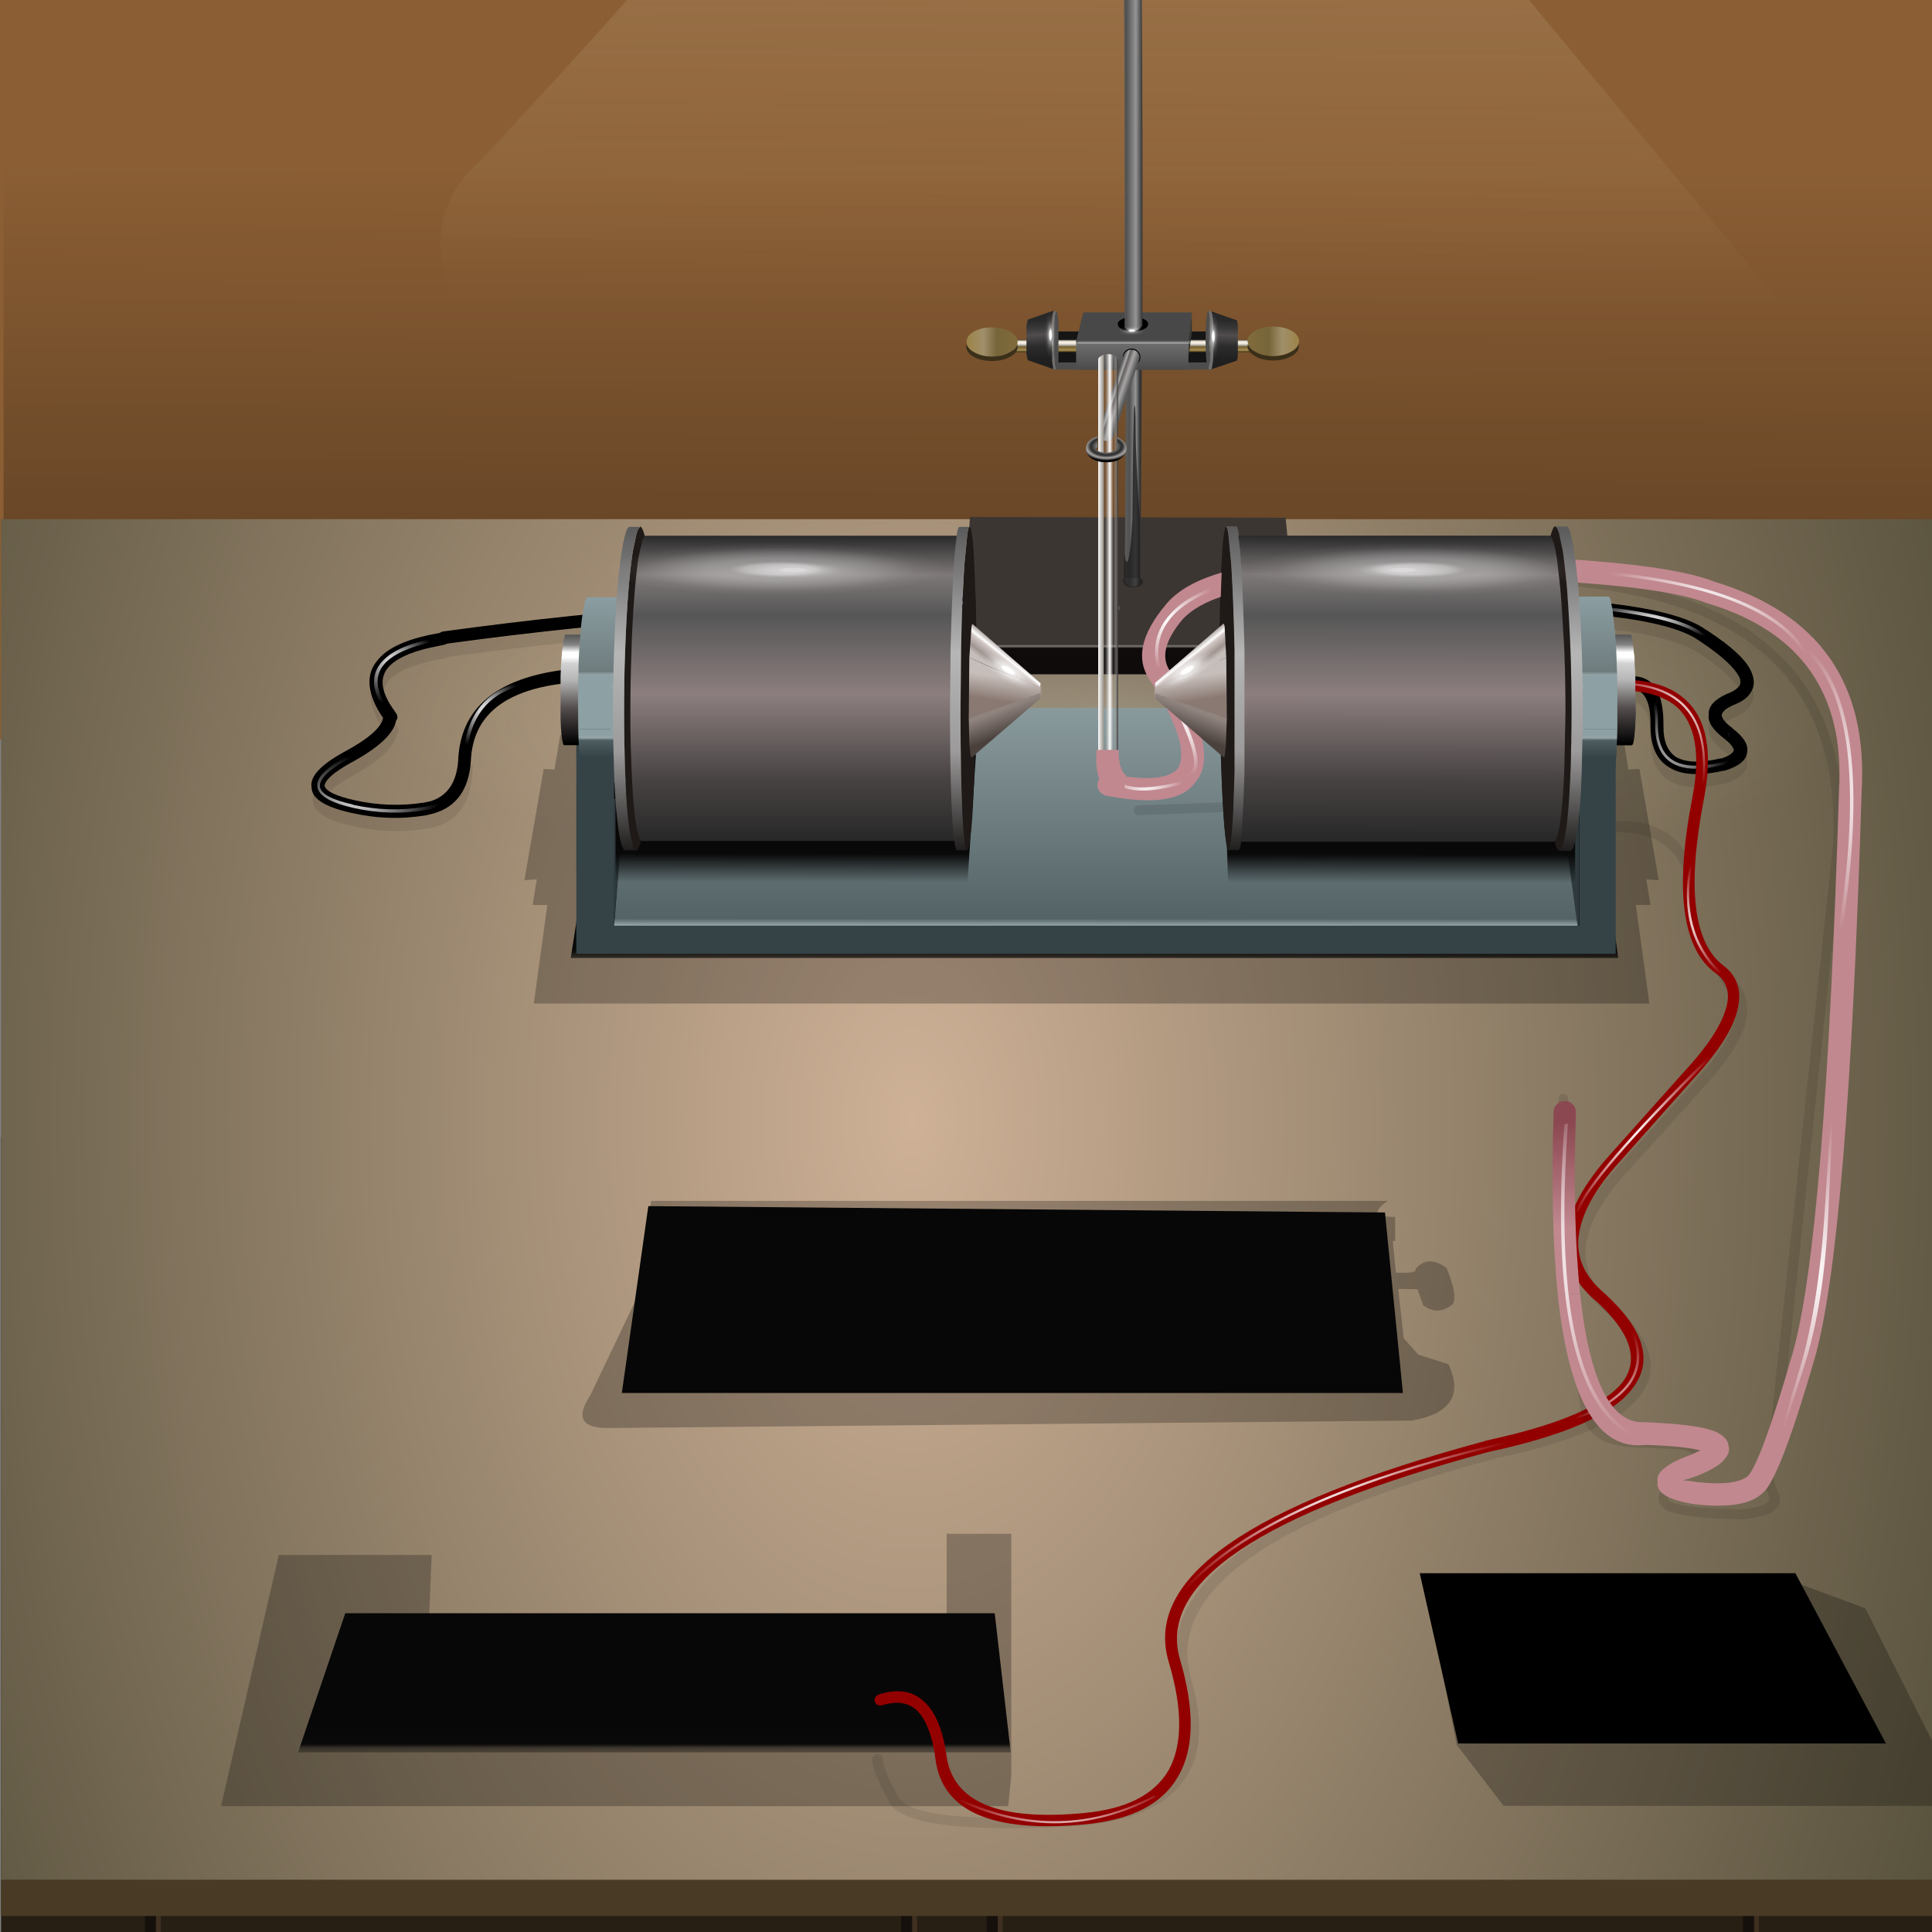 <?xml version="1.0" encoding="utf-8"?>
<!-- Generator: Adobe Illustrator 16.0.0, SVG Export Plug-In . SVG Version: 6.00 Build 0)  -->
<!DOCTYPE svg PUBLIC "-//W3C//DTD SVG 1.1//EN" "http://www.w3.org/Graphics/SVG/1.1/DTD/svg11.dtd">
<svg version="1.1" id="Layer_1" xmlns="http://www.w3.org/2000/svg" xmlns:xlink="http://www.w3.org/1999/xlink" x="0px" y="0px"
	 width="700px" height="700px" viewBox="0 0 700 700" enable-background="new 0 0 700 700" xml:space="preserve">
<rect x="0" y="0" width="700" height="700" fill="#808080" stroke="none"/>
<g>
	<g>
		
			<radialGradient id="SVGID_1_" cx="383.9" cy="571.7" r="312.4" gradientTransform="matrix(1 0 0 1.006 0 -3.706)" gradientUnits="userSpaceOnUse">
			<stop  offset="0" style="stop-color:#FFFFFF;stop-opacity:0.69"/>
			<stop  offset="1" style="stop-color:#FDFDFD;stop-opacity:0"/>
		</radialGradient>
		<path fill-rule="evenodd" clip-rule="evenodd" fill="url(#SVGID_1_)" d="M696.7,571.3c0.1,0.1,0.1,0.2,0.1,0.4
			c0,0.1,0,0.2-0.1,0.3c-0.1,0.1-0.2,0.1-0.4,0.1H71.5c-0.1,0-0.3,0-0.4-0.1c-0.1-0.1-0.1-0.2-0.1-0.3c0-0.1,0-0.3,0.1-0.4
			c0.1-0.1,0.2-0.1,0.4-0.1h624.8C696.4,571.2,696.5,571.3,696.7,571.3z"/>
		<line fill-rule="evenodd" clip-rule="evenodd" fill="none" x1="56" y1="309.8" x2="56" y2="210.9"/>
	</g>
	<g>
		<rect y="-37" fill-rule="evenodd" clip-rule="evenodd" fill="#8B5E34" width="700" height="304.9"/>
	</g>
	<g>
		<rect x="0.4" y="412" fill-rule="evenodd" clip-rule="evenodd" fill="#271E14" width="699.6" height="364.5"/>
	</g>
	<g>
		<linearGradient id="SVGID_2_" gradientUnits="userSpaceOnUse" x1="349.344" y1="577.1" x2="351.182" y2="61.898">
			<stop  offset="0" style="stop-color:#000000"/>
			<stop  offset="1" style="stop-color:#010101;stop-opacity:0"/>
		</linearGradient>
		<rect x="1.3" y="58.5" fill-rule="evenodd" clip-rule="evenodd" fill="url(#SVGID_2_)" width="698.7" height="318.5"/>
	</g>
	<g>
		<g>
			<path fill-rule="evenodd" clip-rule="evenodd" fill="#3E2F20" d="M359.3,738.5c0.1,0,0.1,0,0.2,0h274c0.6,0,1-0.2,1.5-0.5
				c0.4-0.4,0.5-0.9,0.5-1.5v-49.7h1.8v51.7c0,0.6-0.2,1-0.5,1.5c-0.4,0.4-0.9,0.5-1.5,0.5h-274c-0.6,0-1-0.2-1.4-0.5
				C359.5,739.5,359.3,739.1,359.3,738.5z M361.5,686.8h1.8v47.7h-1.8V686.8z"/>
			<path fill-rule="evenodd" clip-rule="evenodd" fill="#16100C" d="M361.5,686.8v47.7h1.8h268.2v-47.7h4v49.7c0,0.6-0.2,1-0.5,1.5
				c-0.4,0.4-0.9,0.5-1.5,0.5h-274c-0.1,0-0.1,0-0.2,0c-0.5,0-0.9-0.2-1.2-0.5c-0.4-0.4-0.6-0.9-0.6-1.5v-49.7H361.5z"/>
		</g>
	</g>
	<g>
		<g>
			<path fill-rule="evenodd" clip-rule="evenodd" fill="#16100C" d="M58.3,734.5h268.2v-47.7h4v49.7c0,0.6-0.2,1-0.6,1.5
				c-0.4,0.4-0.9,0.5-1.4,0.5h-274c-0.1,0-0.1,0-0.2,0c-0.5,0-0.9-0.2-1.2-0.5c-0.4-0.4-0.6-0.9-0.6-1.5v-49.7h4v47.7H58.3z"/>
			<path fill-rule="evenodd" clip-rule="evenodd" fill="#3E2F20" d="M58.3,734.5h-1.8v-47.7h1.8V734.5z M330.5,686.8h1.8v51.7
				c0,0.6-0.2,1-0.5,1.5c-0.4,0.4-0.9,0.5-1.5,0.5h-274c-0.6,0-1-0.2-1.4-0.5c-0.4-0.4-0.6-0.9-0.6-1.5c0.1,0,0.1,0,0.2,0h274
				c0.6,0,1-0.2,1.4-0.5c0.4-0.4,0.6-0.9,0.6-1.5V686.8z"/>
		</g>
	</g>
	<g>
		<g>
			<rect x="0.4" y="681.1" fill-rule="evenodd" clip-rule="evenodd" fill="#493A25" width="699.6" height="13.1"/>
			
				<radialGradient id="SVGID_3_" cx="330.5" cy="405.55" r="475.375" gradientTransform="matrix(1 0 0 1.609 0 -247.126)" gradientUnits="userSpaceOnUse">
				<stop  offset="0" style="stop-color:#CEB197"/>
				<stop  offset="0.988" style="stop-color:#474430"/>
			</radialGradient>
			<rect x="0.4" y="188.1" fill-rule="evenodd" clip-rule="evenodd" fill="url(#SVGID_3_)" width="699.6" height="493"/>
		</g>
	</g>
	<g>
		
			<radialGradient id="SVGID_4_" cx="403.1" cy="259.45" r="272.512" fx="404.168" fy="259.45" gradientTransform="matrix(1 0 0 0.238 0 197.78)" gradientUnits="userSpaceOnUse">
			<stop  offset="0" style="stop-color:#FEFDDF;stop-opacity:0.412"/>
			<stop  offset="0.4" style="stop-color:#FEFBD8;stop-opacity:0.114"/>
			<stop  offset="0.977" style="stop-color:#FEF9D3;stop-opacity:0"/>
		</radialGradient>
		<path fill-rule="evenodd" clip-rule="evenodd" fill="url(#SVGID_4_)" d="M732.3,330.1c-17.6,9.3-42.8,17.9-75.6,25.7
			C586.1,372.7,501,381,401.2,381c-99.7,0-184.9-8.4-255.5-25.2c-70.5-16.8-105.8-37-105.8-60.7c0-23.7,35.3-44,105.8-60.8
			c70.6-16.8,155.7-25.2,255.5-25.2c99.8,0,185,8.4,255.5,25.2c32.8,7.8,58,16.4,75.6,25.7V330.1z"/>
	</g>
	<g>
		
			<linearGradient id="SVGID_5_" gradientUnits="userSpaceOnUse" x1="-273.744" y1="-402.971" x2="116.856" y2="-402.971" gradientTransform="matrix(2.560164e-006 1 -1 -5.681818e-003 3.641259e-005 -1.752330e-004)">
			<stop  offset="0" style="stop-color:#FEFDDF;stop-opacity:0.369"/>
			<stop  offset="0.977" style="stop-color:#FEF9D3;stop-opacity:0"/>
		</linearGradient>
		<path fill-rule="evenodd" clip-rule="evenodd" fill="url(#SVGID_5_)" d="M259.3-38h263.2l122.7,148
			c11.1,21.4-52.4,43.3-190.6,65.7c-138.1,22.3-225.5,13.7-262.1-25.9c-36.6-39.7-42.7-70.3-18.3-91.8C216.2,13,244.5-18.9,259.3-38
			z"/>
	</g>
</g>
<g>
	<line fill-rule="evenodd" clip-rule="evenodd" fill="none" x1="28" y1="680.8" x2="768.5" y2="680.8"/>
</g>
<g>
	<g>
		<line fill-rule="evenodd" clip-rule="evenodd" fill="none" x1="25.5" y1="663.4" x2="743.7" y2="663.4"/>
	</g>
	<g>
		<path fill-rule="evenodd" clip-rule="evenodd" fill-opacity="8.627451e-002" d="M338,220.8c55.4,0.1,85.6,0.2,90.5,0.3
			c4.9,0.2,34.5,0,88.9-0.4c55.1-0.5,88.6,3.5,100.5,12l0.5,0.3c9.2,6,14.6,11.1,16.2,15.4c1.1,2.7,1,5.1-0.5,7.3
			c-1.1,1.9-3.3,3.4-6.6,4.6l0,0.1l-0.1,0c-2.1,1-3.3,2.1-3.6,3.2c0.1,1.4,1.4,3,3.9,4.8v0.1c4.2,3.2,5.9,6.1,5.3,8.8
			c-0.3,2.7-2.9,4.9-8,6.6l-0.8,0.1c-8.6,2-15,1.6-19.3-1.1c-4.7-2.7-7-7.9-6.9-15.5c0.1-8.2-2.1-12.5-6.5-13
			c-0.6,0-1.1-0.3-1.5-0.8c-0.5-0.5-0.7-1.1-0.7-1.7c0-0.6,0.3-1.2,0.8-1.6c0.5-0.5,1-0.7,1.6-0.6c7.4,0.1,11.1,6,11,17.8
			c-0.1,5.5,1.4,9.3,4.6,11.4c3.5,2,8.8,2.2,16,0.6l0.5-0.1c2.5-0.9,4-1.9,4.4-2.9c-0.1-1.1-1.3-2.5-3.5-4.3c-4.1-3.1-6-6-5.6-8.7
			c-0.2-2.9,2-5.4,6.4-7.5l0.2-0.1c2.2-0.8,3.7-1.8,4.5-2.8c0.5-0.9,0.5-1.9,0.1-3c-1.6-3.5-6.4-7.9-14.4-13.2l-0.6-0.3
			c-11.5-7.9-44-11.7-97.6-11.2c-54.5,0.5-84.2,0.6-89.1,0.5c-4.9-0.2-35-0.3-90.3-0.4c-55-0.1-113.6,4.1-175.9,12.5l-1,0.5
			c-9.6,1.6-16.3,4-19.9,7.4c-3,3.1-3.4,6.9-1.2,11.6c0.7,1.7,1.8,3.4,3.1,5.3l0.1,0l0,0.1l0.3,0.3c0.4,0.5,0.5,1.1,0.5,1.8l-0.5,1
			c-0.9,4.7-6.5,9.9-16.8,15.5h0c-6,3.4-9,6.1-9.1,8.1c0.6,1.9,4.1,3.6,10.7,5.1c8.4,1.9,16.9,2.2,25.4,0.8
			c7.5-1.3,11.6-6.3,12.3-15l0.3-3.3h4.8c-0.1,1.1-0.2,2.3-0.3,3.4v0.1c-0.9,11.4-6.3,17.9-16.2,19.5c-9.1,1.5-18.1,1.2-27.2-0.9
			c-9.4-2.1-14.2-5.1-14.3-9.1c-0.8-3.8,3-8.1,11.5-12.9c9-4.8,13.8-8.9,14.4-12.4c-1.3-1.9-2.4-3.7-3.1-5.4
			c-3.1-6.8-2.4-12.4,2.3-16.8c3.8-3.9,10.9-6.8,21.2-8.6c0.3-0.3,0.7-0.5,1.2-0.5C223.2,224.8,282.4,220.6,338,220.8z"/>
	</g>
	<g>
		<path fill-rule="evenodd" clip-rule="evenodd" d="M469.7,221c-24.4,0.2-38.2,0.2-41.4,0c-4.9-0.1-35-0.2-90.3-0.3
			c-55-0.1-113.6,4-175.9,12.5l-1.1,0.4l-4.7,1h-0.1c-7.7,1.7-12.9,4.1-15.7,7.4c-2.3,2.9-2.5,6.4-0.5,10.7c0.7,1.6,1.8,3.3,3.1,5.1
			l0,0.1l0.1,0.1l0,0l0.3,0.4c0.4,0.5,0.5,1.1,0.5,1.8l-0.5,1c-0.9,4.7-6.5,9.9-16.8,15.4h0c-6,3.4-9,6.1-9.1,8.2
			c0.6,1.9,4.1,3.6,10.7,5.1c8.4,1.9,16.9,2.2,25.3,0.9l2.4-0.5c6.1-1.9,9.4-6.8,10-14.6c0.7-19,13.7-30,38.9-33.1l-1.3,5.1
			c-21.4,2.7-32.4,12-33,28.1c-0.7,10.2-5.2,16.5-13.4,18.9l-2.8,0.7c-9.1,1.5-18.1,1.2-27.2-0.9c-9.4-2.1-14.2-5.1-14.3-9.1
			c-0.8-3.8,3-8.1,11.5-12.8c9-4.8,13.8-9,14.4-12.5c-1.3-1.9-2.4-3.7-3.1-5.4c-2.8-6.3-2.4-11.5,1.2-15.6c3.2-4,9.3-7,18.4-9h0
			l4.1-0.8c0.3-0.3,0.6-0.4,1.1-0.5c62.8-8.6,122-12.8,177.6-12.7c55.4,0.1,85.6,0.2,90.5,0.4l88.9-0.4c55.1-0.5,88.6,3.5,100.5,12
			l0.5,0.3c9.2,6,14.6,11.1,16.2,15.4c1.1,2.7,1,5.1-0.5,7.3c-1.2,1.9-3.4,3.4-6.8,4.6h0.2c-2.3,1-3.5,2.1-3.8,3.3
			c0.1,1.4,1.4,3,3.9,4.8v0.1c4.2,3.2,5.9,6.1,5.3,8.8c-0.3,2.7-2.9,4.9-8,6.5l-0.8,0.1c-8.6,1.9-15,1.5-19.3-1.2
			c-4.7-2.7-7-7.9-6.9-15.5c0.1-8.2-2.1-12.5-6.5-13c-0.6-0.1-1.1-0.3-1.5-0.8c-0.5-0.5-0.7-1-0.7-1.6c0-0.6,0.3-1.2,0.8-1.6
			c0.5-0.5,1-0.7,1.6-0.6c7.4,0.1,11.1,6,11,17.8c-0.1,5.6,1.4,9.4,4.6,11.5c3.5,2,8.8,2.2,16,0.5l0.5,0c2.5-0.9,4-1.8,4.4-2.9
			c-0.1-1.1-1.3-2.6-3.5-4.3c-4.1-3.1-6-6-5.6-8.7c-0.2-2.9,2-5.4,6.4-7.4l0.2-0.1c2.2-0.8,3.7-1.8,4.5-2.9c0.5-0.8,0.5-1.8,0.1-2.9
			c-1.6-3.5-6.4-8-14.4-13.3l-0.6-0.4c-11.5-7.9-44-11.6-97.6-11.1L469.7,221z"/>
	</g>
	<g>
		<g>
			
				<radialGradient id="SVGID_6_" cx="320" cy="218.4" r="178.713" gradientTransform="matrix(1 -2.657091e-002 2.098975e-003 7.896732e-002 -0.345 209.656)" gradientUnits="userSpaceOnUse">
				<stop  offset="0" style="stop-color:#FFFFFF"/>
				<stop  offset="0.631" style="stop-color:#FFFFFF;stop-opacity:0"/>
				<stop  offset="1" style="stop-color:#FFFFFF;stop-opacity:0"/>
			</radialGradient>
			<path fill-rule="evenodd" clip-rule="evenodd" fill="url(#SVGID_6_)" d="M161.3,231.5l-0.5,0.1l-0.5-0.1l-0.2-0.3l0-0.3l0.1-0.2
				c0.1-0.1,0.2-0.2,0.4-0.2c62.8-8.6,121.9-12.8,177.4-12.7c55.3,0.1,85.5,0.2,90.5,0.4c4.8,0.2,34.5,0,88.9-0.5
				c7.2,0,14,0,20.4,0.1l0.4,0.1l0.2,0.4l-0.2,0.5l-0.4,0.1c-6.4-0.1-13.2-0.1-20.4,0c-54.4,0.5-84.1,0.6-88.9,0.4
				c-5-0.1-35.1-0.2-90.5-0.3C282.7,218.9,223.8,223,161.3,231.5z"/>
			
				<radialGradient id="SVGID_7_" cx="597.85" cy="225.1" r="38.487" gradientTransform="matrix(1 0 0 0.374 0 140.806)" gradientUnits="userSpaceOnUse">
				<stop  offset="0" style="stop-color:#FFFFFF"/>
				<stop  offset="0.631" style="stop-color:#FFFFFF;stop-opacity:0"/>
				<stop  offset="1" style="stop-color:#FFFFFF;stop-opacity:0"/>
			</radialGradient>
			<path fill-rule="evenodd" clip-rule="evenodd" fill="url(#SVGID_7_)" d="M616.7,230.6l-0.2-0.2l-0.4-0.2
				c-6.2-4.3-18.4-7.4-36.7-9.3c-0.2,0-0.3-0.1-0.4-0.2l-0.2-0.4c0-0.2,0.1-0.3,0.2-0.4l0.5-0.2c18.6,1.9,31.1,5.1,37.3,9.6l0.2,0.2
				c0.1,0,0.2,0,0.3,0.1c7.8,5.1,12.8,9.5,14.9,13.3c2.3,3.9,1.5,7.1-2.4,9.5l-0.5,0.1l-0.3-0.4c-0.1-0.1-0.2-0.3-0.1-0.4
				c0-0.1,0.1-0.2,0.3-0.3c3.2-2,3.9-4.6,2-7.9C629.1,239.9,624.3,235.6,616.7,230.6z"/>
			
				<radialGradient id="SVGID_8_" cx="609.3" cy="269.45" r="28.875" gradientTransform="matrix(1 0 0 0.956 0 11.781)" gradientUnits="userSpaceOnUse">
				<stop  offset="0" style="stop-color:#FFFFFF"/>
				<stop  offset="0.631" style="stop-color:#FFFFFF;stop-opacity:0"/>
				<stop  offset="1" style="stop-color:#FFFFFF;stop-opacity:0"/>
			</radialGradient>
			<path fill-rule="evenodd" clip-rule="evenodd" fill="url(#SVGID_8_)" d="M591,246.6l0.4-0.1c6.3,0.3,9.5,5.6,9.3,16
				c-0.1,6.3,1.7,10.7,5.5,13c3.8,2.3,9.5,2.5,17.3,0.8h0.3c3.5-1.2,5.5-2.6,5.9-4.2c0.3-1.6-0.9-3.5-3.5-5.6L626,266l0.2-0.4
				c0.1-0.2,0.2-0.3,0.4-0.3l0.5,0.1c3.1,2.6,4.4,4.8,3.8,6.8c-0.4,2-2.7,3.7-6.7,5.1h-0.4c-8.1,1.9-14.1,1.6-18.1-0.9
				c-4.1-2.5-6.1-7.2-6-14c0.1-9.5-2.7-14.4-8.3-14.8c-0.2,0-0.3-0.1-0.4-0.2l-0.2-0.5C590.8,246.9,590.9,246.8,591,246.6z"/>
			
				<radialGradient id="SVGID_9_" cx="142.8" cy="240.7" r="24.725" gradientTransform="matrix(1 0 0 0.935 0 15.576)" gradientUnits="userSpaceOnUse">
				<stop  offset="0" style="stop-color:#FFFFFF"/>
				<stop  offset="0.631" style="stop-color:#FFFFFF;stop-opacity:0"/>
				<stop  offset="1" style="stop-color:#FFFFFF;stop-opacity:0"/>
			</radialGradient>
			<path fill-rule="evenodd" clip-rule="evenodd" fill="url(#SVGID_9_)" d="M161.3,231.5l-0.1,0.1l-0.4,0.2c-10.1,1.7-17,4.4-20.8,8
				c-3.6,3.5-4.2,8-1.6,13.5l0.3,0.5v0.5l-0.3,0.3l-0.5,0.1l-0.3-0.3l-0.4-0.6c-2.8-6-2.1-10.9,1.9-14.8c3.8-3.8,10.8-6.5,20.9-8.2
				l0,0.3l0.2,0.3l0.5,0.1L161.3,231.5z"/>
			
				<radialGradient id="SVGID_10_" cx="131.05" cy="288.85" r="44.663" gradientTransform="matrix(1 0 0 0.531 0 135.492)" gradientUnits="userSpaceOnUse">
				<stop  offset="0" style="stop-color:#FFFFFF"/>
				<stop  offset="0.631" style="stop-color:#FFFFFF;stop-opacity:0"/>
				<stop  offset="1" style="stop-color:#FFFFFF;stop-opacity:0"/>
			</radialGradient>
			<path fill-rule="evenodd" clip-rule="evenodd" fill="url(#SVGID_10_)" d="M137.3,266.8l0.1,0.4l-0.1,0.4
				c-2.7,2.4-6.4,4.9-11.3,7.5c-6.9,3.8-10.3,7.1-10.1,9.9c0.4,2.7,4.4,4.8,12,6.5v0.1c8.7,1.9,17.4,2.2,26.1,0.7
				c5.2-0.8,9-3.3,11.3-7.3c0.1-0.1,0.2-0.2,0.4-0.3l0.4,0l0.3,0.4v0.5c-2.5,4.3-6.6,7-12.1,7.9c-8.8,1.5-17.6,1.2-26.4-0.8
				c-8.3-1.9-12.6-4.5-12.9-7.7c-0.5-3.1,3-6.8,10.6-11l0-0.1c4.7-2.5,8.4-5,11.1-7.3l0.4-0.2C137,266.5,137.2,266.6,137.3,266.8z"
				/>
			
				<radialGradient id="SVGID_11_" cx="176.25" cy="257.7" r="22.794" gradientTransform="matrix(0.999 5.309003e-002 -5.166391e-002 0.972 13.562 -2.081)" gradientUnits="userSpaceOnUse">
				<stop  offset="0" style="stop-color:#FFFFFF"/>
				<stop  offset="0.631" style="stop-color:#FFFFFF;stop-opacity:0"/>
				<stop  offset="1" style="stop-color:#FFFFFF;stop-opacity:0"/>
			</radialGradient>
			<path fill-rule="evenodd" clip-rule="evenodd" fill="url(#SVGID_11_)" d="M196.6,246.1l0.2,0.4l-0.1,0.5l-0.4,0.1
				c-16.9,1.4-25.9,10.2-27.2,26.5l-0.2,0.4l-0.5,0.1c-0.2,0-0.3-0.1-0.3-0.2l-0.2-0.5c1.3-16.9,10.7-26.1,28.3-27.5
				C196.3,246,196.5,246,196.6,246.1z"/>
		</g>
	</g>
	<g>
		<path fill-rule="evenodd" clip-rule="evenodd" fill-opacity="0.251" d="M711.9,654.3H544.8l-17-22.1l-12-60.3h130.8l29.2,10.8
			L711.9,654.3z M594,278.6l7,40.3l-4.5-0.3l1.5,9.3h-5.3l4.9,35.7H193.4l4.9-35.7H193l1.5-9.3l-4.5,0.3l7-40.3l3.9,0.2l2.1-12.5
			h3.6l3.1-22.8h371.5l3.2,22.8h3.6l2,12.5L594,278.6z M156.4,563.3l-0.9,22H343v-29.6h23.4v87.5l-1.1,11.2H80.1l20.9-91H156.4z
			 M231.8,468l4.1-32.9h266.9c-5.6,3.9-4.7,5.8,2.7,5.8v8.7l-0.9,0.1l1.2,11.4c5.3,0.2,7.6-0.2,7-1.2c3-3.7,6.8-3.8,11.3-0.5
			c2.7,6.5,3.5,10.8,2.3,13.1c-3.5,2.9-7,3.1-10.7,0.5l-2.1-5.9l-7-0.1l2,17.9l5.3,5.9l10.9,3.5c5.2,11.1,0.8,17.9-13.2,20.4
			l-290.8,2.7c-10,0.2-12.3-3.7-6.9-11.9L231.8,468z"/>
	</g>
	<g>
		<g>
			<polygon fill-rule="evenodd" clip-rule="evenodd" points="650.5,570 683.3,631.7 528.3,631.7 514.4,570 			"/>
			
				<linearGradient id="SVGID_12_" gradientUnits="userSpaceOnUse" x1="322.754" y1="-396.491" x2="361.654" y2="-396.491" gradientTransform="matrix(2.570694e-005 1 -1 -1.000000e-003 4.219525e-004 -2.034975e-004)">
				<stop  offset="0" style="stop-color:#070707"/>
				<stop  offset="0.549" style="stop-color:#090909"/>
				<stop  offset="0.749" style="stop-color:#0B0B0B;stop-opacity:0"/>
				<stop  offset="1" style="stop-color:#0E0E0E;stop-opacity:0"/>
			</linearGradient>
			<polygon fill-rule="evenodd" clip-rule="evenodd" fill="url(#SVGID_12_)" points="576.7,276.2 586.3,347.1 206.8,347.1 
				217.8,276.2 			"/>
			<linearGradient id="SVGID_13_" gradientUnits="userSpaceOnUse" x1="366.75" y1="567.838" x2="366.75" y2="589.963">
				<stop  offset="0" style="stop-color:#070707"/>
				<stop  offset="0.549" style="stop-color:#090909"/>
				<stop  offset="0.749" style="stop-color:#0B0B0B;stop-opacity:0"/>
				<stop  offset="1" style="stop-color:#0E0E0E;stop-opacity:0"/>
			</linearGradient>
			<polygon fill-rule="evenodd" clip-rule="evenodd" fill="url(#SVGID_13_)" points="225.3,504.7 234.9,437 501.8,439.3 
				508.3,504.7 			"/>
			<linearGradient id="SVGID_14_" gradientUnits="userSpaceOnUse" x1="237.075" y1="623.6" x2="237.075" y2="638.7">
				<stop  offset="0" style="stop-color:#070707"/>
				<stop  offset="0.549" style="stop-color:#090909"/>
				<stop  offset="0.647" style="stop-color:#0B0B0B;stop-opacity:0.498"/>
				<stop  offset="1" style="stop-color:#0E0E0E;stop-opacity:0"/>
			</linearGradient>
			<polygon fill-rule="evenodd" clip-rule="evenodd" fill="url(#SVGID_14_)" points="108,634.9 125.1,584.5 360.4,584.5 
				366.2,634.9 			"/>
		</g>
	</g>
</g>
<g>
	<g>
		<g>
			<path fill-rule="evenodd" clip-rule="evenodd" fill-opacity="8.627451e-002" d="M617.1,344.7c-4.8-8.3-6.4-15.4-4.8-21.3
				c-2.6-15.5-12-22.7-28.2-21.8c-0.5,0-0.9-0.1-1.3-0.5s-0.6-0.8-0.7-1.3c0-0.6,0.1-1,0.5-1.4c0.4-0.4,0.8-0.7,1.4-0.7
				c15.5-1.2,25.5,4.8,30,18.1c-1.1,16.5,3.6,29.6,14,39.1c4.9,4,6.3,9.5,4.2,16.5c-2,6.5-7.4,14.5-16.2,24l-28.3,31.3
				c-8.1,9.4-12.5,17.8-13.2,25.4c-0.6,7.3,2.4,13.8,9,19.4h0.1c14.7,13.1,18.2,24.5,10.6,34.2c-6.9,9.2-24.3,16.8-52.2,22.7
				c-82.6,22-119.4,48.5-110.5,79.6c5,16.9,3.7,29.9-3.9,38.8c-7.4,9-20.9,14-40.7,15c-39.2,2-60.8-1-64.8-9
				c-4.2-7.7-6.2-12.9-6-15.5c0-0.6,0.2-1,0.6-1.3c0.4-0.4,0.9-0.6,1.4-0.5c0.5,0,0.9,0.2,1.3,0.6c0.4,0.4,0.5,0.9,0.5,1.4
				c0,2.3,1.9,6.8,5.5,13.5c3.8,6.6,24.2,8.9,61.2,7c18.4-1,31-5.5,37.9-13.6c6.6-8.2,7.7-19.9,3.2-35.3
				c-10.2-33.5,27.5-61.6,113.1-84.3l0.1,0c26.6-5.6,43.3-12.7,50-21.3c5.9-8.2,2.6-17.8-10.1-29v-0.1c-7.7-6.5-11.1-14.1-10.3-22.6
				c0.6-8.3,5.3-17.5,14.2-27.5l28.3-31.3c8.3-8.9,13.3-16.4,15.3-22.6c1.7-5.4,0.5-9.7-3.5-12.8C624.6,357.3,622,353,617.1,344.7z"
				/>
		</g>
	</g>
	<g>
		<path fill-rule="evenodd" clip-rule="evenodd" fill="#930000" d="M570,251.7c-0.5-0.3-0.8-0.8-0.8-1.3c-0.1-0.6,0-1.1,0.3-1.5
			c0.3-0.5,0.7-0.8,1.3-0.9c18.7-3.5,31.9-1.7,39.6,5.3c8,6.9,10.3,19.1,6.9,36.5c-6.1,31.8-3.8,51.8,7.1,60l0,0
			c5.4,4.1,7,9.8,4.8,17.3c-1.9,6.7-7.3,14.8-16.1,24.3L585,423c-8.1,9.4-12.4,18-13.1,25.7c-0.6,7.3,2.4,13.8,9,19.5l0,0
			c14.8,13.3,18.3,24.9,10.6,34.8c-6.9,9.4-24.3,17.1-52.3,23.1c-82.5,22.2-119.7,47.3-111.7,75c5.4,18.3,5.2,32.3-0.5,42.3
			c-5.7,10.2-17,16-33.9,17.6c-33.8,3.2-51.9-4.8-54.2-23.9c-1.1-8.3-3.4-14.1-6.7-17.4c-3.2-2.9-7.4-3.5-12.7-1.8l-1.5-0.1
			c-0.5-0.3-0.8-0.7-1-1.2c-0.2-0.6-0.2-1.1,0.1-1.5c0.3-0.5,0.7-0.9,1.2-1.1c7-2.3,12.5-1.4,16.7,2.7c4,3.7,6.7,10.3,8,19.8
			c2.5,16.5,19,23.3,49.7,20.4c15.3-1.4,25.5-6.6,30.7-15.5c5.1-9.2,5.1-22.2,0.1-39.1c-9.3-30.4,28.9-57.1,114.6-80.2l0.1-0.1
			c26.6-5.7,43.2-12.8,49.9-21.5c5.9-8.2,2.5-17.9-10-29.3l-0.1,0c-7.7-6.6-11.2-14.3-10.4-23c0.6-8.4,5.3-17.7,14.1-28l28.4-31.8v0
			c8.3-8.9,13.3-16.5,15.2-22.8c1.7-5.5,0.5-9.8-3.4-12.8l0,0c-12.4-8.6-15.3-30-8.7-64c3-15.6,1.1-26.4-5.6-32.6
			c-7-6.1-19.1-7.5-36.1-4.4C571,252.1,570.5,252,570,251.7z"/>
	</g>
	<g>
		<g>
			<radialGradient id="SVGID_15_" cx="605.95" cy="260.4" r="26.375" gradientUnits="userSpaceOnUse">
				<stop  offset="0" style="stop-color:#FFFFFF"/>
				<stop  offset="1" style="stop-color:#FFFFFF;stop-opacity:0"/>
			</radialGradient>
			<path fill-rule="evenodd" clip-rule="evenodd" fill="url(#SVGID_15_)" d="M583.5,247.3l0.3,0c13.3-0.4,22.7,2.9,28.2,9.9
				c5.5,7,7.1,17.6,4.8,31.8l-0.2,0.3l-0.3,0.1l-0.3-0.2l0-0.3c2.3-14,0.8-24.4-4.6-31.2c-5.4-6.8-14.6-10-27.6-9.7l-0.3-0.1
				l-0.1-0.3L583.5,247.3z"/>
			<radialGradient id="SVGID_16_" cx="617.05" cy="333.5" r="20.688" gradientUnits="userSpaceOnUse">
				<stop  offset="0" style="stop-color:#FFFFFF"/>
				<stop  offset="1" style="stop-color:#FFFFFF;stop-opacity:0"/>
			</radialGradient>
			<path fill-rule="evenodd" clip-rule="evenodd" fill="url(#SVGID_16_)" d="M612.5,313h0.3l0.2,0.1l0,0.3
				c-2.9,16.1,0.5,28.9,10.3,38.6l0.2,0.3l-0.2,0.3l-0.3,0.1l-0.3-0.1c-10-9.8-13.5-22.9-10.5-39.3L612.5,313z"/>
			<radialGradient id="SVGID_17_" cx="595.2" cy="412.25" r="38.013" gradientUnits="userSpaceOnUse">
				<stop  offset="0" style="stop-color:#FFFFFF"/>
				<stop  offset="1" style="stop-color:#FFFFFF;stop-opacity:0"/>
			</radialGradient>
			<path fill-rule="evenodd" clip-rule="evenodd" fill="url(#SVGID_17_)" d="M619.8,382.8l0.1,0.3l-0.1,0.3
				c-28.9,28.7-44.8,47.2-47.8,55.5l-0.3,0.2h-0.3l-0.2-0.2v-0.3c2.9-8.3,18.9-26.9,47.9-55.8l0.2-0.1L619.8,382.8z"/>
			<radialGradient id="SVGID_18_" cx="581.15" cy="498.275" r="18.768" gradientUnits="userSpaceOnUse">
				<stop  offset="0" style="stop-color:#FFFFFF"/>
				<stop  offset="1" style="stop-color:#FFFFFF;stop-opacity:0"/>
			</radialGradient>
			<path fill-rule="evenodd" clip-rule="evenodd" fill="url(#SVGID_18_)" d="M591.2,482.8v-0.3l0.3-0.3h0.3l0.2,0.3
				c2.9,6.9,2.6,13-0.9,18.4c-3.5,5.2-10.1,9.7-20,13.3h-0.3l-0.3-0.2v-0.3c0-0.1,0.1-0.2,0.3-0.2c9.6-3.5,16.1-7.9,19.5-13
				C593.6,495.5,593.9,489.5,591.2,482.8z"/>
			<radialGradient id="SVGID_19_" cx="487.6" cy="550.1" r="64.2" gradientUnits="userSpaceOnUse">
				<stop  offset="0" style="stop-color:#FFFFFF"/>
				<stop  offset="1" style="stop-color:#FFFFFF;stop-opacity:0"/>
			</radialGradient>
			<path fill-rule="evenodd" clip-rule="evenodd" fill="url(#SVGID_19_)" d="M551.5,521.2l0.2,0.3l-0.1,0.3l-0.3,0.1
				c-61,13.6-101.7,31.9-122.1,54.7l-0.3,0.2l-0.3-0.2l-0.1-0.3l0.1-0.3c20.4-22.9,61.2-41.2,122.5-54.9L551.5,521.2z"/>
			<radialGradient id="SVGID_20_" cx="384.8" cy="647.1" r="38.487" gradientUnits="userSpaceOnUse">
				<stop  offset="0" style="stop-color:#FFFFFF"/>
				<stop  offset="1" style="stop-color:#FFFFFF;stop-opacity:0"/>
			</radialGradient>
			<path fill-rule="evenodd" clip-rule="evenodd" fill="url(#SVGID_20_)" d="M418.5,651l-0.2,0.3c-22.8,11.9-46.3,12.4-70.2,1.5
				l-0.2-0.2v-0.3c0-0.1,0.1-0.1,0.3-0.2h0.3c23.8,10.8,47,10.3,69.6-1.5l0.3,0l0.3,0.2V651z"/>
		</g>
	</g>
</g>
<g>
	<g>
		<g>
			<g>
				<path fill-rule="evenodd" clip-rule="evenodd" fill="#2E3A3D" d="M571.6,335.4l-6.4-46l7-9.1v55.1H571.6z M226.2,289.4l-3.8,46
					v-46H226.2z"/>
				<polygon fill-rule="evenodd" clip-rule="evenodd" fill="#354346" points="222.5,289.4 222.5,335.4 571.6,335.4 572.3,335.4 
					572.3,280.3 585.4,276.3 585.4,345.6 208.8,345.6 208.8,267 222.5,267 				"/>
				
					<linearGradient id="SVGID_21_" gradientUnits="userSpaceOnUse" x1="-79.698" y1="6.49" x2="-79.761" y2="149.315" gradientTransform="matrix(0.821 0 0 0.821 462.55 232.8)">
					<stop  offset="0" style="stop-color:#96A7AA"/>
					<stop  offset="0.808" style="stop-color:#546366"/>
					<stop  offset="0.843" style="stop-color:#C1D2D4"/>
					<stop  offset="0.867" style="stop-color:#354346"/>
					<stop  offset="1" style="stop-color:#43575B"/>
				</linearGradient>
				<polygon fill-rule="evenodd" clip-rule="evenodd" fill="url(#SVGID_21_)" points="222.5,335.4 226.2,289.4 229,256.5 
					560.8,256.5 565.3,289.4 571.6,335.4 				"/>
			</g>
		</g>
		<g>
			<g>
				<polygon fill-rule="evenodd" clip-rule="evenodd" fill-opacity="0.247" points="469,338.1 469,338.3 468.9,338.3 				"/>
				
					<linearGradient id="SVGID_22_" gradientUnits="userSpaceOnUse" x1="84.225" y1="79.929" x2="108.575" y2="79.929" gradientTransform="matrix(3.372537e-005 0.821 -0.821 -8.212128e-004 462.549 232.8)">
					<stop  offset="0" style="stop-color:#070707"/>
					<stop  offset="0.38" style="stop-color:#090909"/>
					<stop  offset="0.894" style="stop-color:#0B0B0B;stop-opacity:0"/>
					<stop  offset="1" style="stop-color:#0E0E0E;stop-opacity:0"/>
				</linearGradient>
				<path fill-rule="evenodd" clip-rule="evenodd" fill="url(#SVGID_22_)" d="M570.7,320.2H445l-1.6-46.4h127.3V320.2z M350.5,320.2
					H238.6l-3,2.3h-12.6v-37.6l4.7-11l125.9-0.5L350.5,320.2z"/>
			</g>
		</g>
	</g>
	<g>
		<polygon fill-rule="evenodd" clip-rule="evenodd" fill="#1E1E1E" fill-opacity="0.706" points="418.2,202.4 418.4,202.3 
			418.4,202.7 		"/>
		<g>
			<g>
				<polygon fill-rule="evenodd" clip-rule="evenodd" fill="#3C3633" points="470.3,234.2 349.1,234.2 351.4,187.3 465.8,187.6 				
					"/>
				<polygon fill-rule="evenodd" clip-rule="evenodd" fill="#0F0B0B" points="349.1,234.2 470.3,234.2 470.4,234.5 470.4,244.3 
					349.1,244.3 				"/>
			</g>
		</g>
		<g>
			
				<linearGradient id="SVGID_23_" gradientUnits="userSpaceOnUse" x1="-66.075" y1="-82.125" x2="-60.325" y2="-82.125" gradientTransform="matrix(0.821 0 0 0.821 462.55 232.8)">
				<stop  offset="0" style="stop-color:#595A58"/>
				<stop  offset="0.196" style="stop-color:#515151"/>
				<stop  offset="0.667" style="stop-color:#959595"/>
				<stop  offset="1" style="stop-color:#333333"/>
			</linearGradient>
			<path fill-rule="evenodd" clip-rule="evenodd" fill="url(#SVGID_23_)" d="M410.8,119.8c0.9,0,1.6-0.2,2.2-0.7l0.8-1l-0.6,92.6
				l-0.8,1.1c-0.6,0.5-1.3,0.8-2.1,0.8s-1.5-0.3-2.1-0.8l-0.7-0.9l0.6-92.3l0.5,0.5C409.2,119.6,409.9,119.8,410.8,119.8z"/>
		</g>
		<g>
			<g>
				<rect x="381.2" y="131.3" fill-rule="evenodd" clip-rule="evenodd" fill="#4E4D4D" width="58.1" height="2.6"/>
				<rect x="381.2" y="120.1" fill-rule="evenodd" clip-rule="evenodd" fill="#151515" width="58.1" height="11.2"/>
			</g>
		</g>
		<g>
			
				<linearGradient id="SVGID_24_" gradientUnits="userSpaceOnUse" x1="-62.762" y1="-127.938" x2="-62.762" y2="-133.963" gradientTransform="matrix(0.821 0 0 0.821 462.55 232.8)">
				<stop  offset="0" style="stop-color:#15110A"/>
				<stop  offset="0.157" style="stop-color:#9D8448"/>
				<stop  offset="0.247" style="stop-color:#9D8448"/>
				<stop  offset="0.42" style="stop-color:#6F5C33"/>
				<stop  offset="0.635" style="stop-color:#E1E1E1"/>
				<stop  offset="0.71" style="stop-color:#F7EEDD"/>
				<stop  offset="0.808" style="stop-color:#F7EEDD"/>
				<stop  offset="1" style="stop-color:#15130F"/>
			</linearGradient>
			<path fill-rule="evenodd" clip-rule="evenodd" fill="url(#SVGID_24_)" d="M454.2,127.6h-86.3c-0.8-1.5-0.8-3,0-4.5h86.3
				C455,124.6,455,126.1,454.2,127.6z"/>
		</g>
		<g>
			<g>
				<path fill-rule="evenodd" clip-rule="evenodd" fill="#353535" d="M430.6,129.7c0-0.8,0-0.7,0,0.3v-6l0.1-0.2l1.1-10.6h0v7.6
					L430.6,129.7z"/>
				<polygon fill-rule="evenodd" clip-rule="evenodd" fill="#484848" points="430.6,124.1 389.9,124.1 389.9,123.9 389.9,123.6 
					392.5,113.2 431.8,113.2 430.7,123.8 				"/>
				
					<linearGradient id="SVGID_25_" gradientUnits="userSpaceOnUse" x1="-63.666" y1="-132.462" x2="-63.7" y2="-115.737" gradientTransform="matrix(0.821 0 0 0.821 462.55 232.8)">
					<stop  offset="0" style="stop-color:#6F6F6F"/>
					<stop  offset="1" style="stop-color:#3F3D3D"/>
				</linearGradient>
				<path fill-rule="evenodd" clip-rule="evenodd" fill="url(#SVGID_25_)" d="M389.9,124.1h40.7v6c0-1,0-1.1,0-0.3
					c0,0.3,0,0.8,0,1.5l0,2.7h-40.7V124.1z"/>
			</g>
		</g>
		<g>
			<g>
				<path fill-rule="evenodd" clip-rule="evenodd" fill="#3A301A" d="M452.2,124.5c0.2,1.1,1.1,2.1,2.6,2.9c1.8,1,4,1.6,6.5,1.6
					s4.7-0.5,6.5-1.6c1.5-0.8,2.4-1.8,2.7-2.9l0.1,0.9c0,1.5-0.9,2.7-2.8,3.7c-1.8,1-4,1.5-6.5,1.5s-4.7-0.5-6.5-1.5
					c-1.8-1-2.8-2.3-2.8-3.7L452.2,124.5z"/>
				
					<linearGradient id="SVGID_26_" gradientUnits="userSpaceOnUse" x1="-12.775" y1="-132.85" x2="9.775" y2="-132.85" gradientTransform="matrix(0.821 0 0 0.821 462.55 232.8)">
					<stop  offset="0" style="stop-color:#806B3B"/>
					<stop  offset="0.412" style="stop-color:#77653A"/>
					<stop  offset="0.671" style="stop-color:#9F8F6A"/>
					<stop  offset="1" style="stop-color:#9D8448"/>
				</linearGradient>
				<path fill-rule="evenodd" clip-rule="evenodd" fill="url(#SVGID_26_)" d="M470.5,124.5c-0.3,1.1-1.2,2.1-2.7,2.9
					c-1.8,1-4,1.6-6.5,1.6s-4.7-0.5-6.5-1.6c-1.5-0.8-2.3-1.8-2.6-2.9l-0.2-0.8c0-1.5,0.9-2.8,2.8-3.9c1.7-0.9,3.7-1.4,6.2-1.5h0.9
					c2.3,0.1,4.3,0.6,6,1.5c1.8,1,2.8,2.3,2.8,3.9L470.5,124.5z"/>
			</g>
		</g>
		<g>
			<g>
				
					<linearGradient id="SVGID_27_" gradientUnits="userSpaceOnUse" x1="114.225" y1="132.624" x2="136.775" y2="132.624" gradientTransform="matrix(-0.821 0 0 -0.821 462.55 232.799)">
					<stop  offset="0" style="stop-color:#806B3B"/>
					<stop  offset="0.412" style="stop-color:#77653A"/>
					<stop  offset="0.671" style="stop-color:#9F8F6A"/>
					<stop  offset="1" style="stop-color:#9D8448"/>
				</linearGradient>
				<path fill-rule="evenodd" clip-rule="evenodd" fill="url(#SVGID_27_)" d="M368.6,124.7c-0.2,1.1-1.1,2.1-2.6,2.9
					c-1.8,1-3.9,1.6-6.5,1.6c-2.6,0-4.8-0.5-6.6-1.6c-1.5-0.8-2.3-1.8-2.6-2.9l-0.1-0.8c0-1.5,0.9-2.8,2.7-3.8
					c1.7-0.9,3.7-1.4,6-1.5h0.9c2.4,0.1,4.5,0.6,6.1,1.5c1.8,1,2.8,2.3,2.8,3.8L368.6,124.7z"/>
				<path fill-rule="evenodd" clip-rule="evenodd" fill="#3A301A" d="M368.6,124.7l0.1,0.9c0,1.5-0.9,2.7-2.8,3.7
					c-1.8,1-3.9,1.5-6.5,1.5c-2.6,0-4.8-0.5-6.6-1.5c-1.8-1-2.7-2.3-2.7-3.7l0.1-0.9c0.3,1.1,1.2,2.1,2.6,2.9c1.8,1,4,1.6,6.6,1.6
					c2.5,0,4.7-0.5,6.5-1.6C367.5,126.8,368.4,125.9,368.6,124.7z"/>
			</g>
		</g>
		<g>
			<path fill-rule="evenodd" clip-rule="evenodd" d="M407.7,131.7c-0.6-0.6-0.9-1.4-0.9-2.2c0-0.9,0.3-1.7,0.9-2.3
				c0.6-0.6,1.4-0.9,2.3-0.9c0.9,0,1.6,0.3,2.2,0.9c0.7,0.7,1,1.4,1,2.3c0,0.8-0.3,1.6-1,2.2c-0.6,0.7-1.3,1-2.2,1
				C409.1,132.8,408.3,132.4,407.7,131.7z"/>
		</g>
		<g>
			
				<linearGradient id="SVGID_28_" gradientUnits="userSpaceOnUse" x1="-104.238" y1="-74.52" x2="-97.915" y2="-74.52" gradientTransform="matrix(0.76 0.312 -0.263 0.78 462.55 232.8)">
				<stop  offset="0" style="stop-color:#5D5D5D"/>
				<stop  offset="0.188" style="stop-color:#ADADAD"/>
				<stop  offset="0.314" style="stop-color:#645F5F"/>
				<stop  offset="0.604" style="stop-color:#A8A5A5"/>
				<stop  offset="1" style="stop-color:#585858"/>
			</linearGradient>
			<path fill-rule="evenodd" clip-rule="evenodd" fill="url(#SVGID_28_)" d="M407.1,128.7c0.3-0.8,0.8-1.3,1.5-1.7
				c0.7-0.4,1.4-0.4,2.2-0.2c0.8,0.2,1.4,0.7,1.8,1.5c0.4,0.7,0.4,1.4,0.1,2.2l-9,27.2c-0.2,0.8-0.7,1.4-1.4,1.8
				c-0.7,0.3-1.5,0.4-2.3,0.1c-0.8-0.2-1.3-0.7-1.7-1.4c-0.4-0.7-0.4-1.5-0.2-2.3L407.1,128.7z"/>
		</g>
		<g>
			<g>
				
					<linearGradient id="SVGID_29_" gradientUnits="userSpaceOnUse" x1="-23.698" y1="-120.331" x2="-22.6" y2="-145.881" gradientTransform="matrix(0.821 0 0 0.821 462.55 232.8)">
					<stop  offset="0" style="stop-color:#1E1E1E"/>
					<stop  offset="0.184" style="stop-color:#202020"/>
					<stop  offset="0.298" style="stop-color:#262626"/>
					<stop  offset="0.408" style="stop-color:#2C2C2C"/>
					<stop  offset="0.6" style="stop-color:#514D4D"/>
					<stop  offset="0.729" style="stop-color:#373737"/>
					<stop  offset="0.843" style="stop-color:#2A2A2A"/>
					<stop  offset="1" style="stop-color:#262626"/>
				</linearGradient>
				<path fill-rule="evenodd" clip-rule="evenodd" fill="url(#SVGID_29_)" d="M438.9,133.8l0.5-3l0.3-7.5l-0.3-7.4
					c-0.2-2.1-0.4-3.1-0.7-3.1h0.1l9.2,3.2v0c0.2,0,0.4,0.7,0.5,2.1v10.5c-0.1,1.4-0.2,2.1-0.5,2.1v0L438.9,133.8z"/>
				<path fill-rule="evenodd" clip-rule="evenodd" fill="#6F6F6F" d="M437.8,133.8l0.5-3v-14.9l-0.1-0.9c-0.1-1.5-0.3-2.2-0.5-2.2
					h1.1c0.2,0,0.5,1,0.7,3.1l0.3,7.4l-0.3,7.5l-0.5,3H437.8z"/>
				<path fill-rule="evenodd" clip-rule="evenodd" fill="#4E4E4E" d="M437.7,112.7c0.2,0,0.4,0.7,0.5,2.2l0.1,0.9v14.9l-0.5,3h-0.2
					c-0.2-0.4-0.4-1.4-0.5-3c-0.2-2-0.3-4.5-0.3-7.5c0-2.9,0.1-5.4,0.3-7.4c0.1-1.7,0.3-2.7,0.5-3L437.7,112.7z"/>
			</g>
		</g>
		<g>
			<g>
				<path fill-rule="evenodd" clip-rule="evenodd" fill="#6F6F6F" d="M382.9,112.7c-0.2,0-0.4,0.7-0.6,2.2l0,0.9
					c-0.2,1.9-0.3,4.3-0.3,6.9v0.5c0,3.4,0.1,5.9,0.3,7.5l0,1c0.1,1.1,0.3,1.8,0.5,2.1h-1.1l-0.5-3v-14.9c0.2-2.1,0.5-3.1,0.7-3.1
					H382.9z"/>
				
					<linearGradient id="SVGID_30_" gradientUnits="userSpaceOnUse" x1="124.67" y1="-98.391" x2="150.244" y2="-98.391" gradientTransform="matrix(-3.525409e-002 -0.821 0.821 -3.525409e-002 462.55 232.8)">
					<stop  offset="0" style="stop-color:#1E1E1E"/>
					<stop  offset="0.184" style="stop-color:#202020"/>
					<stop  offset="0.298" style="stop-color:#262626"/>
					<stop  offset="0.408" style="stop-color:#2C2C2C"/>
					<stop  offset="0.6" style="stop-color:#514D4D"/>
					<stop  offset="0.729" style="stop-color:#373737"/>
					<stop  offset="0.843" style="stop-color:#2A2A2A"/>
					<stop  offset="1" style="stop-color:#262626"/>
				</linearGradient>
				<path fill-rule="evenodd" clip-rule="evenodd" fill="url(#SVGID_30_)" d="M381.8,112.7c-0.3,0-0.5,1-0.7,3.1v14.9l0.5,3
					l-9.2-3.2l0,0l-0.5-2.1v-10.5l0.5-2.1l0,0l9.2-3.2H381.8z"/>
				<path fill-rule="evenodd" clip-rule="evenodd" fill="#4E4E4E" d="M382.7,133.8c-0.2-0.2-0.3-0.9-0.5-2.1l0-1
					c-0.2-1.6-0.3-4.1-0.3-7.5v-0.5c0-2.7,0.1-5,0.3-6.9l0-0.9c0.2-1.5,0.4-2.2,0.6-2.2l0.1,0.1l0.6,3v14.9l-0.5,3H382.7z"/>
			</g>
		</g>
		<g>
			<path fill-rule="evenodd" clip-rule="evenodd" d="M406.6,115.6c1.1-0.5,2.4-0.8,3.9-0.8c1.5,0,2.8,0.3,3.9,0.8
				c1.1,0.5,1.6,1.1,1.6,1.8c0,0.7-0.5,1.4-1.6,1.9c-1.1,0.6-2.4,0.9-3.9,0.9c-1.6,0-2.9-0.3-3.9-0.9c-1.1-0.5-1.6-1.1-1.6-1.9
				C404.9,116.7,405.5,116.1,406.6,115.6z"/>
		</g>
		<g>
			<g>
				
					<linearGradient id="SVGID_31_" gradientUnits="userSpaceOnUse" x1="-68.013" y1="-254.7" x2="-59.188" y2="-254.7" gradientTransform="matrix(0.821 0 0 0.821 462.55 232.8)">
					<stop  offset="0" style="stop-color:#595A58"/>
					<stop  offset="0.196" style="stop-color:#515151"/>
					<stop  offset="0.667" style="stop-color:#959595"/>
					<stop  offset="1" style="stop-color:#333333"/>
				</linearGradient>
				<path fill-rule="evenodd" clip-rule="evenodd" fill="url(#SVGID_31_)" d="M413.1-72.2c0.7,63.1,1,126.2,0.8,189.1v1.2l-1,1
					c-0.6,0.5-1.4,0.7-2.4,0.7c-1,0-1.8-0.2-2.5-0.7l-0.5-0.5v-2.3c0.1-63.1-0.1-125.9-0.8-188.5v-0.4c0,0.1,0.3,0.2,0.9,0.3
					l3.3,0.2l2.2-0.4V-72.2z"/>
				
					<polygon fill-rule="evenodd" clip-rule="evenodd" fill="none" stroke="#4D4D4D" stroke-linecap="round" stroke-linejoin="round" stroke-miterlimit="3" points="
					405.4,220.1 405.4,220.6 405.3,220.3 				"/>
			</g>
		</g>
		<g>
			<g>
				<path fill-rule="evenodd" clip-rule="evenodd" fill="#1E1E1E" fill-opacity="0.812" d="M413.1,209.7l-6-0.1v-0.1l0.1-0.2
					l0.1-9.3c0.5,3.9,1.1,4.6,1.6,2.3c0.6-2.4,1-7,1.4-14c0.2-26.2,0.4-39.9,0.7-41.1c0.3-1.2,0.5,1.9,0.5,9.2
					c0,7.3,0.5,17.9,1.5,31.7L413.1,209.7z"/>
				<path fill-rule="evenodd" clip-rule="evenodd" fill="#1E1E1E" fill-opacity="0.706" d="M407.2,209.6l6,0.1l0.1-0.2v0.1
					c0.8,0.6,1.1,1.2,0.7,1.9c-0.4,0.7-1.5,1.1-3.4,1.3c-1.9,0.1-3.1-0.5-3.7-2c-0.2-0.6-0.1-0.9,0.3-1.1L407.2,209.6z"/>
			</g>
		</g>
		<g>
			
				<path fill-rule="evenodd" clip-rule="evenodd" fill="none" stroke="#FFFFFF" stroke-linecap="round" stroke-linejoin="round" stroke-miterlimit="3" stroke-opacity="0.247" d="
				M390.8,124.1h40.3 M349.1,234.2h121.3"/>
		</g>
	</g>
	<g>
		<g>
			
				<radialGradient id="SVGID_32_" cx="-27.95" cy="-135" r="2.688" gradientTransform="matrix(0.821 0 0 3.14 462.55 545.796)" gradientUnits="userSpaceOnUse">
				<stop  offset="0" style="stop-color:#FFFFFF"/>
				<stop  offset="0.176" style="stop-color:#FFFFFF"/>
				<stop  offset="0.306" style="stop-color:#FFFFFF;stop-opacity:0.423"/>
				<stop  offset="0.49" style="stop-color:#FFFFFF;stop-opacity:0.231"/>
				<stop  offset="0.651" style="stop-color:#FFFFFF;stop-opacity:8.235294e-002"/>
				<stop  offset="1" style="stop-color:#FFFFFF;stop-opacity:0"/>
			</radialGradient>
			<path fill-rule="evenodd" clip-rule="evenodd" fill="url(#SVGID_32_)" d="M441.2,116.2c0.4,1.5,0.6,3.4,0.6,5.7
				c0,0.6,0,1.3,0,1.8c-0.1,1.6-0.3,2.9-0.6,4.1c-0.4,1.6-1,2.5-1.6,2.5c-0.6,0-1.1-0.8-1.6-2.5c-0.3-1.1-0.5-2.5-0.5-4.1
				c0-0.6,0-1.2,0-1.8c0-2.3,0.2-4.2,0.6-5.7c0.4-1.7,1-2.5,1.6-2.5C440.2,113.7,440.7,114.6,441.2,116.2z"/>
		</g>
		<g>
			
				<radialGradient id="SVGID_33_" cx="-99.8" cy="-135.7" r="2.688" gradientTransform="matrix(0.821 0 0 3.14 462.55 547.42)" gradientUnits="userSpaceOnUse">
				<stop  offset="0" style="stop-color:#FFFFFF"/>
				<stop  offset="0.176" style="stop-color:#FFFFFF"/>
				<stop  offset="0.306" style="stop-color:#FFFFFF;stop-opacity:0.423"/>
				<stop  offset="0.49" style="stop-color:#FFFFFF;stop-opacity:0.231"/>
				<stop  offset="0.651" style="stop-color:#FFFFFF;stop-opacity:8.235294e-002"/>
				<stop  offset="1" style="stop-color:#FFFFFF;stop-opacity:0"/>
			</radialGradient>
			<path fill-rule="evenodd" clip-rule="evenodd" fill="url(#SVGID_33_)" d="M378.5,121.4c0-2.3,0.2-4.2,0.6-5.7
				c0.4-1.7,1-2.5,1.6-2.5c0.6,0,1.1,0.8,1.6,2.5c0.4,1.5,0.6,3.4,0.6,5.7c0,2.4-0.2,4.4-0.6,5.9c-0.4,1.6-1,2.5-1.6,2.5
				c-0.6,0-1.1-0.8-1.6-2.5C378.6,125.7,378.5,123.7,378.5,121.4z"/>
		</g>
		<g>
			
				<radialGradient id="SVGID_34_" cx="-63.9" cy="-137.601" r="5.988" gradientTransform="matrix(0.821 0 0 0.3 462.55 161.084)" gradientUnits="userSpaceOnUse">
				<stop  offset="0" style="stop-color:#FFFFFF"/>
				<stop  offset="0.176" style="stop-color:#FFFFFF"/>
				<stop  offset="0.306" style="stop-color:#FFFFFF;stop-opacity:0.423"/>
				<stop  offset="0.49" style="stop-color:#FFFFFF;stop-opacity:0.231"/>
				<stop  offset="0.651" style="stop-color:#FFFFFF;stop-opacity:8.235294e-002"/>
				<stop  offset="1" style="stop-color:#FFFFFF;stop-opacity:0"/>
			</radialGradient>
			<path fill-rule="evenodd" clip-rule="evenodd" fill="url(#SVGID_34_)" d="M405.3,119.8c0-0.5,0.5-0.9,1.4-1.2
				c1-0.4,2.1-0.5,3.4-0.5c1.3,0,2.5,0.2,3.4,0.5c1,0.3,1.4,0.7,1.4,1.2c0,0.5-0.5,0.9-1.4,1.3c-1,0.3-2.1,0.5-3.4,0.5
				c-1.3,0-2.5-0.2-3.4-0.5C405.7,120.7,405.3,120.3,405.3,119.8z"/>
		</g>
	</g>
	<g>
		<g>
			
				<linearGradient id="SVGID_35_" gradientUnits="userSpaceOnUse" x1="-78.75" y1="-37.2" x2="-70.05" y2="-37.2" gradientTransform="matrix(0.821 0 0 0.821 462.55 232.8)">
				<stop  offset="0" style="stop-color:#FFFFFF"/>
				<stop  offset="0.247" style="stop-color:#A49F97"/>
				<stop  offset="0.318" style="stop-color:#AAA69E;stop-opacity:0"/>
				<stop  offset="0.588" style="stop-color:#FFFFFF"/>
				<stop  offset="0.776" style="stop-color:#EDE9E6;stop-opacity:0"/>
				<stop  offset="1" style="stop-color:#3F3E3C"/>
				<stop  offset="1" style="stop-color:#B2AEAB"/>
			</linearGradient>
			<path fill-rule="evenodd" clip-rule="evenodd" fill="url(#SVGID_35_)" d="M398.9,129c0.7-0.5,1.6-0.7,2.6-0.7
				c1,0,1.8,0.2,2.5,0.7c0.7,0.5,1.1,1,1.1,1.6v145.7h-7.2V130.6C397.8,130,398.1,129.4,398.9,129z"/>
		</g>
		<g>
			
				<radialGradient id="SVGID_36_" cx="-75.1" cy="-86.55" r="11.05" gradientTransform="matrix(0.821 0 0 0.466 462.55 202.086)" gradientUnits="userSpaceOnUse">
				<stop  offset="0" style="stop-color:#FFFFFF"/>
				<stop  offset="0.624" style="stop-color:#282828"/>
				<stop  offset="0.816" style="stop-color:#AAA6A6"/>
				<stop  offset="1" style="stop-color:#000000"/>
			</radialGradient>
			<path fill-rule="evenodd" clip-rule="evenodd" fill="url(#SVGID_36_)" d="M404.9,158.4l0.7,0.4c1.8,1,2.7,2.3,2.5,3.8
				c0.1,1.5-0.7,2.8-2.5,3.8c-1.3,0.8-2.9,1.1-4.8,1.1c-1.9,0-3.5-0.4-4.8-1.1c-1.8-1-2.7-2.3-2.5-3.8c-0.1-1.5,0.7-2.8,2.5-3.8
				l1.6-0.7v4c-0.4,0.1-0.6,0.2-0.6,0.5l0.7,0.7c0.8,0.5,1.9,0.7,3.1,0.7c1.2,0,2.2-0.2,3.1-0.7l1-0.8h-0.2L404.9,158.4z"/>
		</g>
	</g>
	<g>
		
			<linearGradient id="SVGID_37_" gradientUnits="userSpaceOnUse" x1="-136.3" y1="-20.876" x2="-132" y2="-20.876" gradientTransform="matrix(-0.821 0 0 -0.821 462.55 232.799)">
			<stop  offset="0" style="stop-color:#FFFFFF"/>
			<stop  offset="1" style="stop-color:#000000"/>
		</linearGradient>
		<path fill-rule="evenodd" clip-rule="evenodd" fill="url(#SVGID_37_)" d="M572.3,229.9l0.1,0c0.2,0.2,0.4,0.4,0.5,0.8l0.5,2.5
			l0.9,12v15.2c-0.2,3.8-0.4,6.5-0.7,7.9l-0.3,1.1l-0.5,0.6c-0.3,0-0.6-1-0.9-2.9c-0.4-2.2-0.7-5.1-0.8-8.7l-0.1-20.6l0.3-3.9
			l0.1-0.7c0.1-1.2,0.3-2.1,0.5-2.7L572.3,229.9z"/>
		<g>
			
				<linearGradient id="SVGID_38_" gradientUnits="userSpaceOnUse" x1="-3.134" y1="-146.025" x2="44.641" y2="-146.025" gradientTransform="matrix(1.718917e-005 0.821 -0.821 -8.212128e-004 462.55 232.8)">
				<stop  offset="0" style="stop-color:#5B5A5A"/>
				<stop  offset="8.235294e-002" style="stop-color:#828282"/>
				<stop  offset="0.153" style="stop-color:#FFFFFF"/>
				<stop  offset="0.196" style="stop-color:#FFFFFF"/>
				<stop  offset="0.259" style="stop-color:#D1D1D1"/>
				<stop  offset="0.408" style="stop-color:#B6B6B6"/>
				<stop  offset="0.667" style="stop-color:#544D4D"/>
				<stop  offset="1" style="stop-color:#000000"/>
			</linearGradient>
			<path fill-rule="evenodd" clip-rule="evenodd" fill="url(#SVGID_38_)" d="M591.2,230.7l0.4,2.1l0.9,12.3v15.2
				c-0.2,4.7-0.5,7.7-0.9,9.1c-0.1,0.4-0.3,0.6-0.4,0.6h-18.2l0.5-0.6l0.3-1.1c0.3-1.5,0.5-4.1,0.7-7.9v-15.2l-0.9-12l-0.5-2.5
				c-0.1-0.4-0.3-0.7-0.5-0.8h18.3l0,0L591.2,230.7z"/>
		</g>
		<g>
			<g>
				<path fill-rule="evenodd" clip-rule="evenodd" fill="#685B57" d="M555.5,243.7l0.1,5.1l-0.1,15.3l-0.1,3.3
					c-0.3,6.4-0.7,10.8-1.1,13.3l-0.5,1.8c-0.2,0.7-0.5,1.1-0.7,1.1c-0.5,0-1-1.6-1.5-4.8c-0.6-3.6-1-8.5-1.3-14.6l-0.5-15.3
					l0.2-16.1l0.8-10.8c0.2-2,0.5-3.5,0.8-4.4l0.5-0.9l0.2-0.1c0.4,0.3,0.7,0.8,0.9,1.4l0.8,3.6l0.9,8.3L555.5,243.7z"/>
				
					<linearGradient id="SVGID_39_" gradientUnits="userSpaceOnUse" x1="-22.642" y1="-129.677" x2="15.683" y2="-129.677" gradientTransform="matrix(2.142760e-005 0.821 -0.821 -8.212128e-004 462.55 232.8)">
					<stop  offset="0" style="stop-color:#8DA0A4"/>
					<stop  offset="1" style="stop-color:#6C797B"/>
				</linearGradient>
				<path fill-rule="evenodd" clip-rule="evenodd" fill="url(#SVGID_39_)" d="M585.9,243.7h-30.4l-0.8-14.1l-0.9-8.3l-0.8-3.6
					c-0.2-0.7-0.5-1.1-0.9-1.4h30.6l0.2,0.1c0.2,0.2,0.4,0.6,0.6,1.3l1.6,11.9c0.3,3.5,0.5,7.6,0.7,12.2L585.9,243.7z"/>
				
					<linearGradient id="SVGID_40_" gradientUnits="userSpaceOnUse" x1="13.143" y1="-131.747" x2="19.293" y2="-131.747" gradientTransform="matrix(1.335305e-004 0.821 -0.821 -8.212130e-004 462.549 232.8)">
					<stop  offset="0" style="stop-color:#717F81"/>
					<stop  offset="0.137" style="stop-color:#94A5A8"/>
					<stop  offset="0.294" style="stop-color:#8DA0A4"/>
					<stop  offset="1" style="stop-color:#8DA0A4"/>
				</linearGradient>
				<polygon fill-rule="evenodd" clip-rule="evenodd" fill="url(#SVGID_40_)" points="586,248.8 555.6,248.8 555.5,243.7 
					585.9,243.7 				"/>
				
					<linearGradient id="SVGID_41_" gradientUnits="userSpaceOnUse" x1="40.871" y1="-130.221" x2="50.571" y2="-130.221" gradientTransform="matrix(8.466111e-005 0.821 -0.821 -8.212128e-004 462.55 232.8)">
					<stop  offset="0" style="stop-color:#8DA0A4"/>
					<stop  offset="0.102" style="stop-color:#96A7AA"/>
					<stop  offset="0.228" style="stop-color:#4E5D60"/>
					<stop  offset="1" style="stop-color:#354346"/>
				</linearGradient>
				<path fill-rule="evenodd" clip-rule="evenodd" fill="url(#SVGID_41_)" d="M555.5,264.1h30.5l-0.1,3.3
					c-0.3,7.9-0.8,12.9-1.6,15.1c-0.2,0.7-0.5,1.1-0.7,1.1H553c0.2,0,0.5-0.4,0.7-1.1l0.5-1.8c0.5-2.5,0.9-6.9,1.1-13.3L555.5,264.1
					z"/>
				<polygon fill-rule="evenodd" clip-rule="evenodd" fill="#8DA0A4" points="555.6,248.8 586,248.8 585.9,264.1 555.5,264.1 				
					"/>
			</g>
		</g>
		<g>
			<g>
				<path fill-rule="evenodd" clip-rule="evenodd" fill="#1F1A17" d="M563.6,190.8l0.3,0.2c0.4,0.3,0.7,1.1,1.1,2.3l1.3,6.2
					c1.3,8.3,2.2,20.2,2.8,35.9c0.3,8,0.4,15.8,0.4,23.4c0,7.2-0.2,14.2-0.4,21c-0.4,10.8-1.1,18.5-2,23.2l-0.8,3.2
					c-0.4,1.2-0.8,1.8-1.2,1.8c-0.9-0.1-1.8-2.9-2.7-8.5c-1.3-8.3-2.2-20.3-2.8-36c-0.6-15.8-0.6-30.5,0-44.3
					c0.3-6.8,0.6-12.3,1.1-16.8c0.4-4.6,1-7.9,1.7-9.8c0.3-0.9,0.6-1.5,0.9-1.8l0.2-0.2H563.6z"/>
				
					<linearGradient id="SVGID_42_" gradientUnits="userSpaceOnUse" x1="-51.228" y1="-129.024" x2="91.575" y2="-129.024" gradientTransform="matrix(5.752804e-006 0.821 -0.821 -8.212128e-004 462.55 232.8)">
					<stop  offset="0" style="stop-color:#5B5A5A"/>
					<stop  offset="0.392" style="stop-color:#B6B6B6"/>
					<stop  offset="0.694" style="stop-color:#9C9A9A"/>
					<stop  offset="1" style="stop-color:#201E1D"/>
				</linearGradient>
				<path fill-rule="evenodd" clip-rule="evenodd" fill="url(#SVGID_42_)" d="M564.9,308.1c0.4,0,0.8-0.6,1.2-1.8l0.8-3.2
					c0.9-4.7,1.5-12.4,2-23.2c0.2-6.8,0.4-13.9,0.4-21c0-7.6-0.1-15.3-0.4-23.4c-0.5-15.7-1.5-27.7-2.8-35.9l-1.3-6.2
					c-0.4-1.3-0.7-2-1.1-2.3l-0.3-0.2h4.1l0.2,0.2c0.4,0.3,0.7,1.1,1.1,2.3c0.4,1.5,0.8,3.5,1.3,6.2c1.3,8.3,2.2,20.2,2.8,35.9
					c0.3,8,0.4,15.8,0.4,23.4l-0.4,21c-0.5,13.7-1.5,22.5-2.8,26.4c-0.4,1.2-0.8,1.8-1.2,1.8H564.9z"/>
			</g>
		</g>
		<g>
			
				<linearGradient id="SVGID_43_" gradientUnits="userSpaceOnUse" x1="-47.316" y1="-54.099" x2="87.909" y2="-54.099" gradientTransform="matrix(6.072936e-006 0.821 -0.821 -8.212128e-004 462.55 232.8)">
				<stop  offset="0" style="stop-color:#292929"/>
				<stop  offset="0.129" style="stop-color:#7E7878"/>
				<stop  offset="0.259" style="stop-color:#565656"/>
				<stop  offset="0.518" style="stop-color:#8C7E7E"/>
				<stop  offset="0.796" style="stop-color:#484343"/>
				<stop  offset="1" style="stop-color:#272727"/>
			</linearGradient>
			<path fill-rule="evenodd" clip-rule="evenodd" fill="url(#SVGID_43_)" d="M561.7,194.2l0.2,0.2c0.3,0.3,0.7,0.9,1,2l0,0.2
				c0.4,1.4,0.8,3.3,1.2,5.8l1.2,10.6c0.5,5.6,0.9,12.1,1.2,19.7l0.1,3.7c0.3,7.6,0.4,15,0.4,22.1l-0.4,19.8
				c-0.5,13-1.4,21.3-2.6,24.9c-0.4,1.2-0.8,1.8-1.2,1.8h-116V194.2H561.7z"/>
		</g>
		<g>
			<g>
				<path fill-rule="evenodd" clip-rule="evenodd" fill="#1F1A17" d="M444.3,190.8c0.2,0.1,0.5,0.9,0.7,2.5l1.1,11.4
					c0.5,7.8,1,18.1,1.2,30.8l0.2,23.4l-0.2,21l-0.5,14.7c-0.3,5.6-0.6,9.5-1.1,11.7c-0.2,1.1-0.4,1.7-0.6,1.8h0
					c-0.5-0.1-1-2.9-1.5-8.5c-0.7-8.3-1.2-20.3-1.5-36c-0.3-15.8-0.4-30.5-0.1-44.3c0.2-6.8,0.4-12.3,0.7-16.8
					c0.2-4.6,0.5-7.9,0.9-9.8c0.2-1.2,0.4-1.8,0.7-1.9H444.3z"/>
				
					<linearGradient id="SVGID_44_" gradientUnits="userSpaceOnUse" x1="-51.089" y1="17.976" x2="91.721" y2="17.976" gradientTransform="matrix(5.752804e-006 0.821 -0.821 -8.212128e-004 462.55 232.8)">
					<stop  offset="0" style="stop-color:#5B5A5A"/>
					<stop  offset="0.392" style="stop-color:#B6B6B6"/>
					<stop  offset="0.694" style="stop-color:#9C9A9A"/>
					<stop  offset="1" style="stop-color:#201E1D"/>
				</linearGradient>
				<path fill-rule="evenodd" clip-rule="evenodd" fill="url(#SVGID_44_)" d="M445.1,308.1c0.2-0.1,0.4-0.8,0.6-1.8
					c0.5-2.2,0.8-6.1,1.1-11.7l0.5-14.7l0.2-21l-0.2-23.4c-0.3-12.7-0.7-22.9-1.2-30.8l-1.1-11.4c-0.3-1.6-0.5-2.4-0.7-2.5h3.6
					c0.3-0.1,0.6,0.8,0.9,2.5l0.7,6.2c0.7,8.3,1.2,20.2,1.6,35.9l0.2,23.4l-0.2,21c-0.4,13.7-0.9,22.5-1.6,26.4
					c-0.2,1.2-0.5,1.8-0.7,1.8H445.1z"/>
			</g>
		</g>
		<g>
			
				<radialGradient id="SVGID_45_" cx="-62.221" cy="32.502" r="75.65" gradientTransform="matrix(-0.821 -1.996610e-003 -3.140763e-004 0.129 462.625 201.911)" gradientUnits="userSpaceOnUse">
				<stop  offset="0" style="stop-color:#FFFFFF;stop-opacity:0.498"/>
				<stop  offset="0.192" style="stop-color:#FFFFFF;stop-opacity:0.498"/>
				<stop  offset="0.282" style="stop-color:#FFFFFF;stop-opacity:0.322"/>
				<stop  offset="0.416" style="stop-color:#FFFFFF;stop-opacity:0.298"/>
				<stop  offset="0.588" style="stop-color:#FEFEFE;stop-opacity:0.2"/>
				<stop  offset="0.816" style="stop-color:#FCFCFC;stop-opacity:4.705882e-002"/>
				<stop  offset="1" style="stop-color:#F9F9F9;stop-opacity:0"/>
			</radialGradient>
			<path fill-rule="evenodd" clip-rule="evenodd" fill="url(#SVGID_45_)" d="M470.8,199.5c12.1-1.9,26.5-2.9,43.3-2.9
				c16.6,0,30.8,1,42.8,2.9c11.7,1.8,17.6,4.1,17.6,6.7s-5.9,4.9-17.6,6.7c-12,1.8-26.2,2.8-42.8,2.8c-16.8,0-31.2-0.9-43.3-2.8
				c-11.6-1.8-17.5-4.1-17.5-6.7S459.2,201.3,470.8,199.5z"/>
		</g>
		<g>
			
				<radialGradient id="SVGID_46_" cx="-55.591" cy="32.102" r="25.225" gradientTransform="matrix(-0.821 -1.498755e-003 -2.354349e-004 0.129 462.606 202.297)" gradientUnits="userSpaceOnUse">
				<stop  offset="0" style="stop-color:#FFFFFF;stop-opacity:0.498"/>
				<stop  offset="0.192" style="stop-color:#FFFFFF;stop-opacity:0.498"/>
				<stop  offset="0.282" style="stop-color:#FFFFFF;stop-opacity:0.326"/>
				<stop  offset="0.416" style="stop-color:#FFFFFF;stop-opacity:0.298"/>
				<stop  offset="0.588" style="stop-color:#FEFEFE;stop-opacity:0.2"/>
				<stop  offset="0.816" style="stop-color:#FCFCFC;stop-opacity:4.705882e-002"/>
				<stop  offset="1" style="stop-color:#F9F9F9;stop-opacity:0"/>
			</radialGradient>
			<path fill-rule="evenodd" clip-rule="evenodd" fill="url(#SVGID_46_)" d="M488.1,206.5c0-0.9,1.9-1.6,5.8-2.2l14.5-1
				c5.5,0,10.3,0.3,14.2,1c3.9,0.6,5.9,1.3,5.9,2.2c0,0.9-2,1.7-5.9,2.3l-14.2,0.9l-14.5-0.9C490.1,208.2,488.1,207.4,488.1,206.5z"
				/>
		</g>
		<g>
			<g>
				<g>
					<path fill-rule="evenodd" clip-rule="evenodd" fill="#1F1A17" d="M443.3,226c-0.1,0.1-0.2,0.3-0.2,0.5l0.1-0.4L443.3,226
						L443.3,226z M443.4,274.4c0.1,0,0.2,0,0.3-0.2l-0.1,0.3h0L443.4,274.4z"/>
					
						<linearGradient id="SVGID_47_" gradientUnits="userSpaceOnUse" x1="-21.971" y1="33.754" x2="-11.179" y2="33.754" gradientTransform="matrix(0.509 0.645 -0.645 0.509 462.55 232.799)">
						<stop  offset="3.921569e-003" style="stop-color:#897B75"/>
						<stop  offset="0.326" style="stop-color:#FFFFFF"/>
						<stop  offset="0.42" style="stop-color:#D2C8C5"/>
						<stop  offset="0.78" style="stop-color:#9F9490"/>
						<stop  offset="1" style="stop-color:#C6BEBA"/>
					</linearGradient>
					<path fill-rule="evenodd" clip-rule="evenodd" fill="url(#SVGID_47_)" d="M418.6,249v-0.5l-0.1-0.5v-0.2l0-0.2l0,0l24.6-21.4
						l-0.1,0.4c0.1-0.2,0.1-0.3,0.2-0.5l0.3,1l0.8,11.3C434.5,242.7,425.9,246.3,418.6,249z"/>
					
						<linearGradient id="SVGID_48_" gradientUnits="userSpaceOnUse" x1="40.458" y1="22.94" x2="51.217" y2="22.94" gradientTransform="matrix(-0.29 0.768 -0.768 -0.29 462.549 232.8)">
						<stop  offset="0" style="stop-color:#90847F"/>
						<stop  offset="1" style="stop-color:#4A413D"/>
					</linearGradient>
					<path fill-rule="evenodd" clip-rule="evenodd" fill="url(#SVGID_48_)" d="M443.7,274.2c-0.1,0.1-0.2,0.2-0.3,0.2l-25-21.5l0,0
						l0.1-0.6l0-1.2l26,9.2l-0.2,8.6c-0.1,2.3-0.3,4-0.5,4.9v0l0,0.1L443.7,274.2z"/>
					
						<linearGradient id="SVGID_49_" gradientUnits="userSpaceOnUse" x1="-20.071" y1="-39.583" x2="-9.627" y2="-39.583" gradientTransform="matrix(-0.125 -0.812 0.812 -0.125 462.55 232.799)">
						<stop  offset="0" style="stop-color:#8A7972"/>
						<stop  offset="1" style="stop-color:#C6BEBA"/>
					</linearGradient>
					<path fill-rule="evenodd" clip-rule="evenodd" fill="url(#SVGID_49_)" d="M444.6,260.3l-26-9.2v-1.8l0-0.4
						c7.3-2.7,15.9-6.3,25.8-10.7L444.6,260.3z"/>
					<path fill-rule="evenodd" clip-rule="evenodd" fill="#AF9F98" d="M418.6,251.1l0,1.2l-0.1,0.6l0,0l0-0.1l0-0.3
						c-0.1-0.4-0.1-0.9-0.1-1.5v-0.2l0-0.2V249l0-0.3v-0.8l0-0.3l0.2-0.1l0,0.2v0.2l0.1,0.5v0.5l0,0.4V251.1z"/>
				</g>
			</g>
			<g>
				
					<radialGradient id="SVGID_50_" cx="41.135" cy="9.11" r="14.204" gradientTransform="matrix(-0.71 0.412 0.117 0.273 458.515 223.385)" gradientUnits="userSpaceOnUse">
					<stop  offset="0" style="stop-color:#FFFFFF"/>
					<stop  offset="0.192" style="stop-color:#FFFFFF"/>
					<stop  offset="0.282" style="stop-color:#FFFFFF;stop-opacity:0.714"/>
					<stop  offset="0.416" style="stop-color:#FFFFFF;stop-opacity:0.6"/>
					<stop  offset="0.588" style="stop-color:#FEFEFE;stop-opacity:0.326"/>
					<stop  offset="0.816" style="stop-color:#FCFCFC;stop-opacity:8.627451e-002"/>
					<stop  offset="1" style="stop-color:#F9F9F9;stop-opacity:0"/>
				</radialGradient>
				<path fill-rule="evenodd" clip-rule="evenodd" fill="url(#SVGID_50_)" d="M440.3,237.1c0.4,1.1-0.1,2.5-1.7,4.4
					c-1.7,1.8-3.9,3.5-6.6,5.1c-2.7,1.6-5.2,2.6-7.4,3.1c-2.2,0.3-3.6,0-4-1.1c-0.4-1.1,0.1-2.5,1.7-4.4c1.6-1.9,3.8-3.6,6.5-5.2
					c2.7-1.6,5.2-2.5,7.5-2.9C438.5,235.7,439.8,236,440.3,237.1z"/>
			</g>
		</g>
	</g>
	<g>
		<g>
			
				<linearGradient id="SVGID_51_" gradientUnits="userSpaceOnUse" x1="-51.228" y1="-129.125" x2="91.625" y2="-129.125" gradientTransform="matrix(5.753812e-006 0.821 -0.821 -8.212128e-004 462.55 232.8)">
				<stop  offset="0" style="stop-color:#5B5A5A"/>
				<stop  offset="0.392" style="stop-color:#B6B6B6"/>
				<stop  offset="0.694" style="stop-color:#9C9A9A"/>
				<stop  offset="1" style="stop-color:#201E1D"/>
			</linearGradient>
			<path fill-rule="evenodd" clip-rule="evenodd" fill="url(#SVGID_51_)" d="M573.5,264.1l-0.6,19.5c-0.5,11.6-1.4,19.2-2.7,22.7
				c-0.3,1.3-0.7,1.9-1.2,1.9H565c0.4,0,0.8-0.7,1.2-1.9l0.7-3.2c0.8-4.2,1.5-10.7,1.9-19.5l0.1-3.7c0.2-5.1,0.4-10.4,0.4-15.7
				l-0.4-28.7c-0.2-7.2-0.5-13.6-0.9-19.2c-0.5-6.7-1.1-12.3-1.8-16.7l-1.3-6.2c-0.4-1.2-0.7-2-1.1-2.3l-0.2-0.2h4.1l0.2,0.2
				c0.4,0.3,0.7,1.1,1.1,2.3c0.5,1.5,0.9,3.6,1.3,6.2c0.7,4.5,1.3,10,1.8,16.7c0.4,5.6,0.8,12,1,19.2l0.2,8.3l0.2,5V264.1z"/>
			
				<linearGradient id="SVGID_52_" gradientUnits="userSpaceOnUse" x1="-3.221" y1="-154" x2="44.529" y2="-154" gradientTransform="matrix(1.719817e-005 0.821 -0.821 -8.212128e-004 462.55 232.8)">
				<stop  offset="0" style="stop-color:#5B5A5A"/>
				<stop  offset="8.235294e-002" style="stop-color:#828282"/>
				<stop  offset="0.153" style="stop-color:#FFFFFF"/>
				<stop  offset="0.196" style="stop-color:#FFFFFF"/>
				<stop  offset="0.259" style="stop-color:#D1D1D1"/>
				<stop  offset="0.408" style="stop-color:#B6B6B6"/>
				<stop  offset="0.667" style="stop-color:#544D4D"/>
				<stop  offset="1" style="stop-color:#000000"/>
			</linearGradient>
			<path fill-rule="evenodd" clip-rule="evenodd" fill="url(#SVGID_52_)" d="M585.9,243.7l-0.6-13.8h5.5l0.4,0.8l1,7.2l0.5,20.5
				l-0.1,1.9c-0.2,4.7-0.5,7.8-0.9,9.1l-0.4,0.6h-5.4l0.2-5.9l0-15.4L585.9,243.7z"/>
			
				<linearGradient id="SVGID_53_" gradientUnits="userSpaceOnUse" x1="-22.705" y1="-141.824" x2="15.645" y2="-141.824" gradientTransform="matrix(2.141363e-005 0.821 -0.821 -8.212128e-004 462.55 232.8)">
				<stop  offset="0" style="stop-color:#8DA0A4"/>
				<stop  offset="1" style="stop-color:#6C797B"/>
			</linearGradient>
			<path fill-rule="evenodd" clip-rule="evenodd" fill="url(#SVGID_53_)" d="M585.3,229.9l0.6,13.8h-12.6l-0.2-8.3
				c-0.2-7.2-0.5-13.6-1-19.2h10.8l0.2,0.1l0.5,1.4l0.7,3.5l0.9,8.3L585.3,229.9z"/>
			
				<linearGradient id="SVGID_54_" gradientUnits="userSpaceOnUse" x1="13.031" y1="-142.647" x2="19.206" y2="-142.647" gradientTransform="matrix(1.329899e-004 0.821 -0.821 -8.212129e-004 462.55 232.8)">
				<stop  offset="0" style="stop-color:#717F81"/>
				<stop  offset="0.137" style="stop-color:#94A5A8"/>
				<stop  offset="0.294" style="stop-color:#8DA0A4"/>
				<stop  offset="1" style="stop-color:#8DA0A4"/>
			</linearGradient>
			<polygon fill-rule="evenodd" clip-rule="evenodd" fill="url(#SVGID_54_)" points="586.1,248.7 573.5,248.7 573.3,243.7 
				585.9,243.7 			"/>
			
				<linearGradient id="SVGID_55_" gradientUnits="userSpaceOnUse" x1="40.821" y1="-142.371" x2="50.521" y2="-142.371" gradientTransform="matrix(8.466111e-005 0.821 -0.821 -8.212128e-004 462.55 232.8)">
				<stop  offset="0" style="stop-color:#8DA0A4"/>
				<stop  offset="0.102" style="stop-color:#96A7AA"/>
				<stop  offset="0.228" style="stop-color:#4E5D60"/>
				<stop  offset="1" style="stop-color:#354346"/>
			</linearGradient>
			<path fill-rule="evenodd" clip-rule="evenodd" fill="url(#SVGID_55_)" d="M572.9,283.6l0.6-19.5H586l-0.2,5.9
				c-0.3,6.4-0.8,10.6-1.5,12.4c-0.2,0.8-0.5,1.1-0.7,1.1H572.9z"/>
			<polygon fill-rule="evenodd" clip-rule="evenodd" fill="#8DA0A4" points="573.5,264.1 573.5,248.7 586.1,248.7 586,264.1 			"/>
		</g>
	</g>
	<g>
		
			<linearGradient id="SVGID_56_" gradientUnits="userSpaceOnUse" x1="-294.15" y1="20.875" x2="-289.85" y2="20.875" gradientTransform="matrix(0.821 0 0 0.821 462.55 232.8)">
			<stop  offset="0" style="stop-color:#FFFFFF"/>
			<stop  offset="1" style="stop-color:#000000"/>
		</linearGradient>
		<path fill-rule="evenodd" clip-rule="evenodd" fill="url(#SVGID_56_)" d="M223.2,229.9l0.2,0.6l0.9,7.3l0.2,8.4l-0.3,12.2
			c-0.2,3.6-0.4,6.6-0.8,8.7c-0.3,1.9-0.6,2.9-0.9,2.9c-0.2,0-0.3-0.2-0.5-0.6l-0.3-1.1c-0.3-1.5-0.5-4.1-0.7-7.9v-15.2l0.9-12
			l0.5-2.5c0.1-0.4,0.3-0.7,0.5-0.8L223.2,229.9z"/>
		<g>
			
				<linearGradient id="SVGID_57_" gradientUnits="userSpaceOnUse" x1="-303.875" y1="-2.987" x2="-303.875" y2="44.788" gradientTransform="matrix(0.821 0 0 0.821 462.55 232.8)">
				<stop  offset="0" style="stop-color:#5B5A5A"/>
				<stop  offset="8.235294e-002" style="stop-color:#828282"/>
				<stop  offset="0.153" style="stop-color:#FFFFFF"/>
				<stop  offset="0.196" style="stop-color:#FFFFFF"/>
				<stop  offset="0.259" style="stop-color:#D1D1D1"/>
				<stop  offset="0.408" style="stop-color:#B6B6B6"/>
				<stop  offset="0.667" style="stop-color:#544D4D"/>
				<stop  offset="1" style="stop-color:#000000"/>
			</linearGradient>
			<path fill-rule="evenodd" clip-rule="evenodd" fill="url(#SVGID_57_)" d="M204.8,229.9H223c-0.2,0.2-0.4,0.4-0.5,0.8l-0.5,2.5
				l-0.9,12v15.2c0.2,3.8,0.4,6.5,0.7,7.9l0.3,1.1c0.1,0.4,0.3,0.6,0.5,0.6h-18.2c-0.1,0-0.3-0.2-0.4-0.6c-0.4-1.3-0.8-4.4-0.9-9.1
				v-15.2c0.1-2.8,0.2-5.2,0.4-7.3c0.1-1.8,0.3-3.4,0.5-4.6l0.5-2.5L204.8,229.9L204.8,229.9z"/>
		</g>
		<g>
			<g>
				
					<linearGradient id="SVGID_58_" gradientUnits="userSpaceOnUse" x1="-287.525" y1="-22.513" x2="-287.525" y2="15.812" gradientTransform="matrix(0.821 0 0 0.821 462.55 232.8)">
					<stop  offset="0" style="stop-color:#8DA0A4"/>
					<stop  offset="1" style="stop-color:#6C797B"/>
				</linearGradient>
				<path fill-rule="evenodd" clip-rule="evenodd" fill="url(#SVGID_58_)" d="M240,243.7h-30.4l0-1.8c0.1-4.6,0.4-8.7,0.7-12.2
					c0.2-3,0.5-5.7,0.9-7.8l0.1-0.5c0.2-1.5,0.5-2.7,0.7-3.6c0.2-0.7,0.4-1.1,0.6-1.3l0.2-0.1h30.6c-0.4,0.3-0.7,0.8-0.9,1.4
					l-0.8,3.6l0,0.5c-0.3,2.2-0.6,4.8-0.8,7.8c-0.3,3.5-0.5,7.6-0.7,12.2L240,243.7z"/>
				<path fill-rule="evenodd" clip-rule="evenodd" fill="#685B57" d="M242.4,283.6c-0.2,0-0.5-0.4-0.7-1.1l-0.5-1.8
					c-0.5-2.5-0.9-6.9-1.1-13.3l-0.1-3.3c-0.1-2.6-0.1-5.5-0.1-8.8l0-6.5l0.1-5.1l0.1-1.8c0.2-4.6,0.4-8.7,0.7-12.2
					c0.2-3,0.5-5.7,0.8-7.8l0-0.5l0.8-3.6c0.2-0.7,0.5-1.1,0.9-1.4l0.2,0.1l0.5,0.9c0.3,1,0.6,2.4,0.8,4.4l0.8,10.8l0.2,11.1
					l-0.5,20.4c-0.3,6.1-0.7,11-1.3,14.6C243.4,281.9,242.9,283.5,242.4,283.6z"/>
				
					<linearGradient id="SVGID_59_" gradientUnits="userSpaceOnUse" x1="-288.075" y1="41" x2="-288.075" y2="50.7" gradientTransform="matrix(0.821 0 0 0.821 462.55 232.8)">
					<stop  offset="0" style="stop-color:#8DA0A4"/>
					<stop  offset="0.102" style="stop-color:#96A7AA"/>
					<stop  offset="0.228" style="stop-color:#4E5D60"/>
					<stop  offset="1" style="stop-color:#354346"/>
				</linearGradient>
				<path fill-rule="evenodd" clip-rule="evenodd" fill="url(#SVGID_59_)" d="M209.5,264.1H240l0.1,3.3c0.3,6.4,0.7,10.8,1.1,13.3
					l0.5,1.8c0.2,0.7,0.5,1.1,0.7,1.1h-30.5c-0.2,0-0.5-0.4-0.7-1.1c-0.8-2.2-1.3-7.3-1.6-15.1L209.5,264.1z"/>
				<path fill-rule="evenodd" clip-rule="evenodd" fill="#8DA0A4" d="M240,264.1h-30.5l-0.1-15.3h30.5l0,6.5
					C239.9,258.6,239.9,261.5,240,264.1z"/>
				
					<linearGradient id="SVGID_60_" gradientUnits="userSpaceOnUse" x1="-289.601" y1="13.275" x2="-289.601" y2="19.425" gradientTransform="matrix(0.821 0 0 0.821 462.55 232.8)">
					<stop  offset="0" style="stop-color:#717F81"/>
					<stop  offset="0.137" style="stop-color:#94A5A8"/>
					<stop  offset="0.294" style="stop-color:#8DA0A4"/>
					<stop  offset="1" style="stop-color:#8DA0A4"/>
				</linearGradient>
				<path fill-rule="evenodd" clip-rule="evenodd" fill="url(#SVGID_60_)" d="M209.6,243.7H240l-0.1,5.1h-30.5
					C209.5,247.1,209.5,245.4,209.6,243.7z"/>
			</g>
		</g>
		<g>
			<g>
				<path fill-rule="evenodd" clip-rule="evenodd" fill="#1F1A17" d="M231.9,190.8h0.2l0.2,0.2c0.3,0.3,0.6,0.9,0.9,1.8
					c0.7,1.9,1.2,5.2,1.7,9.8c0.5,4.4,0.8,10,1.1,16.8c0.5,13.8,0.5,28.5,0,44.3c-0.5,15.7-1.4,27.7-2.8,36
					c-0.9,5.6-1.8,8.4-2.7,8.5c-0.4,0-0.8-0.6-1.2-1.8l-0.8-3.2c-0.9-4.7-1.5-12.4-2-23.2c-0.2-6.8-0.4-13.9-0.4-21
					c0-7.6,0.1-15.3,0.4-23.4c0.5-15.7,1.5-27.7,2.8-35.9l1.3-6.2c0.4-1.3,0.7-2,1.1-2.3L231.9,190.8z"/>
				
					<linearGradient id="SVGID_61_" gradientUnits="userSpaceOnUse" x1="-286.875" y1="-51.1" x2="-286.875" y2="91.7" gradientTransform="matrix(0.821 0 0 0.821 462.55 232.8)">
					<stop  offset="0" style="stop-color:#5B5A5A"/>
					<stop  offset="0.392" style="stop-color:#B6B6B6"/>
					<stop  offset="0.694" style="stop-color:#9C9A9A"/>
					<stop  offset="1" style="stop-color:#201E1D"/>
				</linearGradient>
				<path fill-rule="evenodd" clip-rule="evenodd" fill="url(#SVGID_61_)" d="M230.6,308.1h-4.1c-0.4,0-0.8-0.6-1.2-1.8
					c-1.3-3.9-2.3-12.7-2.8-26.4c-0.2-6.8-0.4-13.9-0.4-21c0-7.6,0.1-15.3,0.4-23.4c0.5-15.7,1.5-27.7,2.8-35.9
					c0.4-2.7,0.9-4.7,1.3-6.2c0.3-1.3,0.7-2,1.1-2.3l0.2-0.2h4.1l-0.3,0.2c-0.4,0.3-0.7,1.1-1.1,2.3l-1.3,6.2
					c-1.3,8.3-2.2,20.2-2.8,35.9c-0.3,8-0.4,15.8-0.4,23.4c0,7.2,0.2,14.2,0.4,21c0.4,10.8,1.1,18.5,2,23.2l0.8,3.2
					C229.7,307.5,230.1,308.1,230.6,308.1z"/>
			</g>
		</g>
		<g>
			
				<linearGradient id="SVGID_62_" gradientUnits="userSpaceOnUse" x1="-211.95" y1="-47.263" x2="-211.95" y2="87.962" gradientTransform="matrix(0.821 0 0 0.821 462.55 232.8)">
				<stop  offset="0" style="stop-color:#292929"/>
				<stop  offset="0.129" style="stop-color:#7E7878"/>
				<stop  offset="0.259" style="stop-color:#565656"/>
				<stop  offset="0.518" style="stop-color:#8C7E7E"/>
				<stop  offset="0.796" style="stop-color:#484343"/>
				<stop  offset="1" style="stop-color:#272727"/>
			</linearGradient>
			<path fill-rule="evenodd" clip-rule="evenodd" fill="url(#SVGID_62_)" d="M232.6,196.5l0-0.2c0.3-1.1,0.7-1.7,1-2l0.2-0.2h114.8
				v110.6h-116c-0.4,0-0.8-0.6-1.2-1.8c-1.2-3.6-2.1-11.9-2.6-24.9c-0.2-4.5-0.3-9.1-0.4-13.7l0-6.1c0-7.1,0.1-14.5,0.4-22.1
				l0.1-3.7c0.3-7.5,0.7-14.1,1.2-19.7c0.3-3.1,0.6-5.8,0.9-8.3l0.3-2.3C231.8,199.9,232.2,197.9,232.6,196.5z"/>
		</g>
		<g>
			<g>
				<path fill-rule="evenodd" clip-rule="evenodd" fill="#1F1A17" d="M350.4,308.1c-0.2-0.1-0.4-0.8-0.6-1.8
					c-0.5-2.2-0.8-6.1-1.1-11.7c-0.2-4.1-0.4-9-0.5-14.7c-0.1-6.8-0.2-13.9-0.2-21l0.2-23.4c0.3-12.7,0.7-22.9,1.2-30.8l1.1-11.4
					c0.3-1.6,0.5-2.4,0.7-2.5h0.1c0.2,0.1,0.5,0.8,0.7,1.9c0.4,1.9,0.7,5.2,0.9,9.8l0.7,16.8c0.3,13.8,0.2,28.5-0.1,44.3
					c-0.3,15.7-0.8,27.7-1.5,36C351.4,305.2,350.9,308.1,350.4,308.1L350.4,308.1z"/>
				
					<linearGradient id="SVGID_63_" gradientUnits="userSpaceOnUse" x1="-139.875" y1="-51.106" x2="-139.875" y2="91.7" gradientTransform="matrix(0.821 0 0 0.821 462.55 232.8)">
					<stop  offset="0" style="stop-color:#5B5A5A"/>
					<stop  offset="0.392" style="stop-color:#B6B6B6"/>
					<stop  offset="0.694" style="stop-color:#9C9A9A"/>
					<stop  offset="1" style="stop-color:#201E1D"/>
				</linearGradient>
				<path fill-rule="evenodd" clip-rule="evenodd" fill="url(#SVGID_63_)" d="M351.2,190.8c-0.2,0.1-0.5,0.9-0.7,2.5l-1.1,11.4
					c-0.5,7.8-1,18.1-1.2,30.8l-0.2,23.4c0,7.2,0.1,14.2,0.2,21c0.1,5.7,0.3,10.6,0.5,14.7c0.3,5.6,0.6,9.5,1.1,11.7
					c0.2,1.1,0.4,1.7,0.6,1.8h-3.7c-0.2,0-0.4-0.6-0.7-1.8c-0.7-3.9-1.3-12.7-1.6-26.4c-0.1-6.8-0.2-13.9-0.2-21l0.2-23.4
					c0.4-15.7,0.9-27.7,1.6-35.9l0.7-6.2c0.3-1.8,0.6-2.6,0.9-2.5H351.2z"/>
			</g>
		</g>
		<g>
			
				<radialGradient id="SVGID_64_" cx="-220.15" cy="-32.35" r="75.65" gradientTransform="matrix(0.821 -1.996567e-003 3.140694e-004 0.129 462.559 209.973)" gradientUnits="userSpaceOnUse">
				<stop  offset="0" style="stop-color:#FFFFFF;stop-opacity:0.498"/>
				<stop  offset="0.192" style="stop-color:#FFFFFF;stop-opacity:0.498"/>
				<stop  offset="0.282" style="stop-color:#FFFFFF;stop-opacity:0.326"/>
				<stop  offset="0.416" style="stop-color:#FFFFFF;stop-opacity:0.298"/>
				<stop  offset="0.588" style="stop-color:#FEFEFE;stop-opacity:0.2"/>
				<stop  offset="0.816" style="stop-color:#FCFCFC;stop-opacity:4.705882e-002"/>
				<stop  offset="1" style="stop-color:#F9F9F9;stop-opacity:0"/>
			</radialGradient>
			<path fill-rule="evenodd" clip-rule="evenodd" fill="url(#SVGID_64_)" d="M220.9,206.2c0-2.7,5.9-4.9,17.6-6.7
				c12-1.9,26.2-2.9,42.8-2.9c16.8,0,31.2,1,43.3,2.9c11.6,1.8,17.5,4.1,17.5,6.7s-5.8,4.9-17.5,6.7c-12.1,1.8-26.5,2.8-43.3,2.8
				c-16.6,0-30.8-0.9-42.8-2.8C226.8,211.1,220.9,208.9,220.9,206.2z"/>
		</g>
		<g>
			
				<radialGradient id="SVGID_65_" cx="-213.5" cy="-32" r="25.225" gradientTransform="matrix(0.821 -1.498787e-003 2.354399e-004 0.129 462.557 210.329)" gradientUnits="userSpaceOnUse">
				<stop  offset="0" style="stop-color:#FFFFFF;stop-opacity:0.498"/>
				<stop  offset="0.192" style="stop-color:#FFFFFF;stop-opacity:0.498"/>
				<stop  offset="0.282" style="stop-color:#FFFFFF;stop-opacity:0.329"/>
				<stop  offset="0.416" style="stop-color:#FFFFFF;stop-opacity:0.298"/>
				<stop  offset="0.588" style="stop-color:#FEFEFE;stop-opacity:0.2"/>
				<stop  offset="0.816" style="stop-color:#FCFCFC;stop-opacity:4.705882e-002"/>
				<stop  offset="1" style="stop-color:#F9F9F9;stop-opacity:0"/>
			</radialGradient>
			<path fill-rule="evenodd" clip-rule="evenodd" fill="url(#SVGID_65_)" d="M272.8,208.8c-3.9-0.6-5.9-1.4-5.9-2.3
				c0-0.9,2-1.6,5.9-2.2c4-0.7,8.7-1,14.2-1c5.6,0,10.4,0.3,14.5,1c3.9,0.6,5.8,1.3,5.8,2.2c0,0.9-1.9,1.7-5.8,2.3l-14.5,0.9
				L272.8,208.8z"/>
		</g>
		<g>
			<g>
				<g>
					<path fill-rule="evenodd" clip-rule="evenodd" fill="#1F1A17" d="M352.3,226L352.3,226l0.2,0.1l0.1,0.4
						C352.5,226.2,352.4,226.1,352.3,226z M352.2,274.4l-0.2,0.1h0l-0.1-0.3C352,274.4,352.1,274.4,352.2,274.4z"/>
					
						<linearGradient id="SVGID_66_" gradientUnits="userSpaceOnUse" x1="-117.593" y1="3.665" x2="-124.279" y2="12.137" gradientTransform="matrix(0.821 0 0 0.821 462.55 232.8)">
						<stop  offset="3.921569e-003" style="stop-color:#897B75"/>
						<stop  offset="0.326" style="stop-color:#FFFFFF"/>
						<stop  offset="0.42" style="stop-color:#D2C8C5"/>
						<stop  offset="0.78" style="stop-color:#9F9490"/>
						<stop  offset="1" style="stop-color:#C6BEBA"/>
					</linearGradient>
					<path fill-rule="evenodd" clip-rule="evenodd" fill="url(#SVGID_66_)" d="M377,249c-7.3-2.7-15.9-6.3-25.8-10.7L352,227l0.3-1
						c0.1,0.1,0.2,0.3,0.2,0.5l-0.1-0.4l24.6,21.4l0,0l0,0.2v0.2l-0.1,0.5V249z"/>
					<path fill-rule="evenodd" clip-rule="evenodd" fill="#AF9F98" d="M377.1,247.5l0.2,0.1l0,0.3v0.8l0,0.3v1.6l0,0.2v0.2
						c0,0.7,0,1.2-0.1,1.5l0,0.3l0,0.1l0,0l-0.1-0.6l0-1.2v-1.8l0-0.4v-0.5l0.1-0.5v-0.2L377.1,247.5z"/>
					
						<linearGradient id="SVGID_67_" gradientUnits="userSpaceOnUse" x1="-121.623" y1="25.85" x2="-120.037" y2="15.526" gradientTransform="matrix(0.821 0 0 0.821 462.55 232.8)">
						<stop  offset="0" style="stop-color:#8A7972"/>
						<stop  offset="1" style="stop-color:#C6BEBA"/>
					</linearGradient>
					<path fill-rule="evenodd" clip-rule="evenodd" fill="url(#SVGID_67_)" d="M351.2,238.3c9.9,4.5,18.5,8,25.8,10.7l0,0.4v1.8
						l-26,9.2L351.2,238.3z"/>
					
						<linearGradient id="SVGID_68_" gradientUnits="userSpaceOnUse" x1="-121.965" y1="29.768" x2="-118.17" y2="39.835" gradientTransform="matrix(0.821 0 0 0.821 462.55 232.8)">
						<stop  offset="0" style="stop-color:#90847F"/>
						<stop  offset="1" style="stop-color:#4A413D"/>
					</linearGradient>
					<path fill-rule="evenodd" clip-rule="evenodd" fill="url(#SVGID_68_)" d="M351,260.3l26-9.2l0,1.2l0.1,0.6l0,0l-25,21.5
						c-0.1,0-0.2,0-0.3-0.2l-0.1-0.3l0-0.1v0c-0.2-0.9-0.4-2.6-0.5-4.9L351,260.3z"/>
				</g>
			</g>
			<g>
				
					<radialGradient id="SVGID_69_" cx="-104.874" cy="69.997" r="14.204" gradientTransform="matrix(0.71 0.412 -0.117 0.273 447.935 266.899)" gradientUnits="userSpaceOnUse">
					<stop  offset="0" style="stop-color:#FFFFFF"/>
					<stop  offset="0.192" style="stop-color:#FFFFFF"/>
					<stop  offset="0.282" style="stop-color:#FFFFFF;stop-opacity:0.714"/>
					<stop  offset="0.416" style="stop-color:#FFFFFF;stop-opacity:0.6"/>
					<stop  offset="0.588" style="stop-color:#FEFEFE;stop-opacity:0.326"/>
					<stop  offset="0.816" style="stop-color:#FCFCFC;stop-opacity:8.627451e-002"/>
					<stop  offset="1" style="stop-color:#F9F9F9;stop-opacity:0"/>
				</radialGradient>
				<path fill-rule="evenodd" clip-rule="evenodd" fill="url(#SVGID_69_)" d="M373.4,244.1c1.6,1.8,2.1,3.3,1.7,4.4
					c-0.4,1-1.8,1.4-4,1.1c-2.2-0.4-4.7-1.5-7.4-3.1c-2.7-1.6-4.9-3.2-6.6-5.1c-1.6-1.8-2.1-3.3-1.7-4.4c0.4-1,1.8-1.4,4-1.1
					c2.3,0.4,4.8,1.4,7.5,2.9C369.5,240.5,371.7,242.3,373.4,244.1z"/>
			</g>
		</g>
	</g>
</g>
<g>
	<g>
		<path fill-rule="evenodd" clip-rule="evenodd" fill-opacity="9.803922e-002" d="M411.3,292.3c0.3-0.4,0.7-0.5,1.2-0.5l41.5-1.5
			c0.5,0,0.9,0.2,1.3,0.5c0.4,0.3,0.5,0.7,0.5,1.2c0,0.5-0.2,0.9-0.5,1.3c-0.3,0.4-0.7,0.5-1.2,0.5l-41.5,1.5
			c-0.5,0-0.9-0.1-1.3-0.5c-0.4-0.3-0.5-0.7-0.5-1.2C410.8,293.1,410.9,292.7,411.3,292.3z M664.3,306c-0.1-0.2-0.1-0.4-0.1-0.5
			c1.6-35.4-10.3-60.8-35.5-76.2c-25.7-15.5-65-21-118-16.5c-0.5,0-0.9-0.1-1.3-0.4c-0.4-0.3-0.6-0.7-0.7-1.2s0.1-0.9,0.5-1.3
			c0.3-0.4,0.7-0.6,1.1-0.6c53.9-4.6,94,1,120.1,17c26.5,16.1,38.9,42.5,37.3,79.4c0,0.1,0,0.3,0,0.4c0.1,0.2,0.1,0.4,0,0.7
			L645,519.8c0,0.1,0,0.2,0,0.3c0,0.1-0.7,2.7-1.9,7.8c-1.1,4.6-0.8,8.6,0.8,11.8c1.3,2.5,1.3,4.5,0.1,6.3c-0.9,1.5-2.9,2.7-6,3.4h0
			c-1.9,0.4-3.9,0.8-6,1.1c-0.1,0-0.2,0-0.3,0c-17.3-0.3-27.1-1.8-29.3-4.3c-1.7-1.7-1.9-3.7-0.8-5.9c0.8-1.7,2.7-3.5,5.6-5.5
			c4.4-3.2,6.8-5,7-5.5c-0.1-2.2-1.6-3.5-4.6-4h0c-1.5-0.3-5.8-0.5-13.1-0.7c-6.6-0.1-11.5-0.9-14.7-2.2c-5.1-2.1-8.1-6-9-11.5
			c-3.4-21.4-5.1-32.2-5.1-32.4c-2.6-20.7-4-42.5-4-65.2c0,0,0-0.1,0-0.2c0.7-8.1,1-13.1,1-15.1c0-0.5,0.2-0.9,0.5-1.2
			c0.3-0.4,0.7-0.5,1.2-0.5s0.9,0.2,1.3,0.5c0.3,0.3,0.5,0.7,0.5,1.2c0,2-0.3,7.2-1,15.4c0,22.5,1.3,44,3.9,64.5
			c0,0.3,1.7,11,5.1,32.3c0.6,4.2,2.9,7.2,6.8,8.8h0c3,1.2,7.5,1.8,13.5,2c7.6,0.2,12.1,0.4,13.7,0.8c5,1,7.5,3.5,7.4,7.5
			c0.3,1.3-2.6,4.1-8.5,8.3c-2.3,1.6-3.8,3-4.5,4.3c-0.4,0.7-0.3,1.3,0.1,1.8c2.1,1.8,11,2.9,26.8,3.2c1.9-0.3,3.8-0.6,5.4-1
			c2-0.5,3.3-1.2,4-2c0.4-0.7,0.3-1.6-0.3-2.7c-2.1-3.9-2.5-8.7-1.2-14.3c1.1-4.5,1.7-7,1.9-7.7l22.8-213
			C664.2,306.2,664.2,306.1,664.3,306z"/>
	</g>
	<g>
		<g>
			<path fill-rule="evenodd" clip-rule="evenodd" fill="#C1888F" d="M564.4,468.8h8.1c0.9,8.4,2.1,15.7,3.7,22
				c4.2,16.7,10.6,24.8,19.4,24.5c0.2,0,0.4,0,0.5,0c14.8,0.6,23.8,2,27.1,4.3c2,1.3,3,2.7,3.1,4.3c0.5,1.6-0.1,3.4-1.7,5.1
				c-1.3,1.6-4.3,3.5-8.9,5.4c-0.1,0-0.1,0.1-0.2,0.1c-2.6,0.9-4.5,1.6-5.7,1.9c1.1,0,2.9,0.2,5.3,0.6c8.9,1,14.9,0.3,18.1-2.1l0,0
				c3.2-3.3,8.7-18.2,16.3-44.6c7.9-27.6,13.5-95.5,16.8-203.8c0,0,0-0.1,0-0.1c2.1-35-13.8-57.6-47.6-67.8c-0.1,0-0.2-0.1-0.4-0.1
				c-7.7-3.1-21.9-5.5-42.5-7.1c-21.2-1.7-55.5-1.8-102.9-0.2c-23,1.3-37.8,5.8-44.6,13.4h0c-5.8,7-7.5,12.8-5,17.5
				c3.3,5.4,5.3,8.8,6,10.3l-0.2-1c8,15.3,9.3,26,4,32c-4.5,6.6-15.2,8.2-32.2,4.9c-1.1-0.2-1.9-0.8-2.6-1.7c-0.6-0.9-0.8-1.9-0.6-3
				c0.2-1.1,0.8-1.9,1.7-2.6c0.9-0.6,1.9-0.8,3-0.6c12.7,2.5,20.8,1.9,24.3-1.9c2.7-4.3,1.1-12.1-4.8-23.4c-0.3-0.6-0.5-1.2-0.4-1.9
				c-0.3,0.2-2-2.1-5-7c-5-7.4-3.1-16.3,5.7-26.9h0c7.5-9.4,24.2-14.9,50.3-16.4c0,0,0.1,0,0.1,0c47.9-1.6,82.5-1.5,103.9,0.3
				c21.7,1.7,36.6,4.3,44.8,7.6c37.8,11.5,55.5,36.8,53.2,76c-3.3,109.3-9,177.9-17.1,205.7c-8.4,28.9-14.6,45-18.7,48.4l0,0
				c-4.2,4.1-12.4,5.5-24.6,4.1c-0.1,0-0.1,0-0.2,0c-9.5-1.5-13.9-4.2-13.3-8c-0.8-3.4,3.2-6.7,12-9.9c1.4-0.6,2.5-1.1,3.5-1.6
				c-3.9-1-10.6-1.7-20-2c-13,1.6-22.2-8.6-27.7-30.6C566.7,486,565.3,478,564.4,468.8z"/>
			
				<linearGradient id="SVGID_70_" gradientUnits="userSpaceOnUse" x1="406.947" y1="-567.495" x2="444.847" y2="-567.495" gradientTransform="matrix(2.638523e-005 1 -1 -3.579098e-004 3.491063e-004 -8.800667e-005)">
				<stop  offset="0" style="stop-color:#8C4851"/>
				<stop  offset="1" style="stop-color:#C1888F"/>
			</linearGradient>
			<path fill-rule="evenodd" clip-rule="evenodd" fill="url(#SVGID_70_)" d="M564.4,468.8c-1.8-17.5-2.3-39.5-1.5-66
				c0-1.1,0.5-2,1.3-2.8c0.8-0.8,1.8-1.1,2.9-1.1c1.1,0,2,0.5,2.8,1.3c0.8,0.8,1.1,1.8,1.1,2.9c-0.9,26.5-0.3,48.4,1.5,65.7H564.4z"
				/>
		</g>
	</g>
	<g>
		<path fill-rule="evenodd" clip-rule="evenodd" fill="#C1888F" d="M405.3,271.7c-0.1,4.6,0.9,7.8,2.9,9.5l-6.3,5.5
			c-3.7-2.1-5.2-7.1-4.6-15H405.3z"/>
	</g>
	<g>
		<g>
			
				<radialGradient id="SVGID_71_" cx="659.656" cy="286.096" r="40.803" gradientTransform="matrix(1 0 4.595588e-003 1.26 -0.271 -74.241)" gradientUnits="userSpaceOnUse">
				<stop  offset="0" style="stop-color:#FFFFFF"/>
				<stop  offset="1" style="stop-color:#FFFFFF;stop-opacity:0"/>
			</radialGradient>
			<path fill-rule="evenodd" clip-rule="evenodd" fill="url(#SVGID_71_)" d="M654.6,236.2L654.6,236.2c-0.2-0.2-0.3-0.3-0.4-0.4
				c-0.1,0-0.2-0.2-0.3-0.4c0-0.1,0-0.1,0-0.2c0-0.1,0.1-0.3,0.1-0.4c0.1-0.2,0.2-0.3,0.4-0.4c0.2-0.1,0.3,0,0.4,0.1
				c16.6,14.9,20.9,49.1,12.7,102.5c0,0.2-0.1,0.4-0.3,0.5c-0.2,0.1-0.3,0.1-0.5,0c-0.2,0-0.3-0.1-0.3-0.3c-0.1-0.2-0.2-0.4-0.2-0.6
				C674.3,284.6,670.4,251.1,654.6,236.2z"/>
			
				<radialGradient id="SVGID_72_" cx="617.611" cy="209.345" r="38.624" gradientTransform="matrix(1 2.070084e-002 4.528308e-003 0.906 9.846938e-002 19.748)" gradientUnits="userSpaceOnUse">
				<stop  offset="0" style="stop-color:#FFFFFF"/>
				<stop  offset="1" style="stop-color:#FFFFFF;stop-opacity:0"/>
			</radialGradient>
			<path fill-rule="evenodd" clip-rule="evenodd" fill="url(#SVGID_72_)" d="M654.6,236.2c0,0,0,0.1,0.1,0.1
				c0.1,0.1,0.1,0.3,0.1,0.4c-0.1,0.1-0.2,0.3-0.3,0.4c-0.2,0-0.3,0.1-0.4,0.1c-0.2-0.1-0.3-0.2-0.4-0.3
				c-9.4-15.3-33-24.9-70.9-28.6c-0.2,0-0.3,0-0.3-0.1c-0.1-0.2-0.2-0.3-0.2-0.5s0.1-0.3,0.3-0.4c0.1-0.1,0.2-0.1,0.4-0.1
				c37.5,3.8,61.1,13.1,71,28c0,0.1,0,0.1,0,0.2c0.1,0.2,0.1,0.4,0.3,0.4C654.3,235.9,654.4,236,654.6,236.2L654.6,236.2z"/>
			
				<radialGradient id="SVGID_73_" cx="693.119" cy="461.408" r="46.121" gradientTransform="matrix(1 0 -0.1 1.215 8.187 -99.115)" gradientUnits="userSpaceOnUse">
				<stop  offset="0" style="stop-color:#FFFFFF"/>
				<stop  offset="1" style="stop-color:#FFFFFF;stop-opacity:0"/>
			</radialGradient>
			<path fill-rule="evenodd" clip-rule="evenodd" fill="url(#SVGID_73_)" d="M663.4,405.3c0.1-0.1,0.2-0.2,0.3-0.3
				c0.1,0,0.2,0,0.3,0l-1.5,33.7c-1,22.5-4,41.3-8.8,56.3c-4.8,15.1-7.3,22.6-7.4,22.7c-0.1,0-0.2,0-0.3,0c-0.1-0.1-0.2-0.2-0.2-0.3
				c0-0.2,2.1-7.6,6.5-22.2c4.3-14.6,7.3-33.2,8.8-55.8C662.5,416.8,663.3,405.5,663.4,405.3z"/>
			
				<radialGradient id="SVGID_74_" cx="427.068" cy="289.562" r="19.12" gradientTransform="matrix(0.987 -0.16 4.576399e-003 0.894 0.176 34.292)" gradientUnits="userSpaceOnUse">
				<stop  offset="0" style="stop-color:#FFFFFF"/>
				<stop  offset="1" style="stop-color:#FFFFFF;stop-opacity:0"/>
			</radialGradient>
			<path fill-rule="evenodd" clip-rule="evenodd" fill="url(#SVGID_74_)" d="M443,211.4c0.2-0.1,0.3-0.1,0.5,0
				c0.1,0.1,0.2,0.2,0.3,0.4c0,0.1,0,0.3-0.1,0.4c-0.1,0.1-0.2,0.2-0.4,0.3c-9.3,3.2-15.9,7.2-19.7,12.2c-3.8,5-4.8,10.8-3.1,17.6
				c0,0.2,0,0.3-0.1,0.4c-0.1,0.1-0.3,0.2-0.4,0.3c-0.2,0.1-0.3,0.1-0.4,0c-0.2-0.1-0.3-0.2-0.3-0.3c-1.8-7.1-0.7-13.3,3.3-18.5
				C426.5,218.9,433.3,214.6,443,211.4z"/>
			
				<radialGradient id="SVGID_75_" cx="430.271" cy="264.7" r="21.337" gradientTransform="matrix(1 0 -1.288811e-002 0.79 -0.908 55.669)" gradientUnits="userSpaceOnUse">
				<stop  offset="0" style="stop-color:#FFFFFF"/>
				<stop  offset="1" style="stop-color:#FFFFFF;stop-opacity:0"/>
			</radialGradient>
			<path fill-rule="evenodd" clip-rule="evenodd" fill="url(#SVGID_75_)" d="M425.5,253.4c4.2,7.8,6.8,14,7.8,18.5
				c1.4,5.9,0.3,9.1-3.3,9.8c-0.2,0-0.3,0-0.5,0c-0.2-0.1-0.3-0.2-0.3-0.3c-0.1-0.1-0.1-0.3,0.1-0.3c0.1-0.1,0.2-0.2,0.3-0.2
				c2.8-0.7,3.7-3.5,2.5-8.6c-1.1-4.6-3.8-10.9-8-18.8H425.5z"/>
			
				<radialGradient id="SVGID_76_" cx="413.919" cy="283.7" r="13.225" gradientTransform="matrix(1 0 4.725898e-003 0.905 0.14 26.815)" gradientUnits="userSpaceOnUse">
				<stop  offset="0" style="stop-color:#FFFFFF"/>
				<stop  offset="1" style="stop-color:#FFFFFF;stop-opacity:0"/>
			</radialGradient>
			<path fill-rule="evenodd" clip-rule="evenodd" fill="url(#SVGID_76_)" d="M409.3,286c-0.6-0.1-1.2-0.3-1.8-0.5v-1.2
				c0.6,0.3,1.3,0.5,2,0.6c4.2,0.9,10.3,0.3,18.5-1.8c0.1-0.1,0.2-0.1,0.4,0c0.1,0.1,0.3,0.2,0.3,0.3c0,0.1,0,0.3,0,0.4
				c-0.1,0.1-0.2,0.2-0.3,0.3C420,286.4,413.7,287,409.3,286z"/>
			
				<radialGradient id="SVGID_77_" cx="582.35" cy="457.25" r="62.975" gradientTransform="matrix(1 2.136323e-003 -2.183411e-003 1.022 1 -11.322)" gradientUnits="userSpaceOnUse">
				<stop  offset="0" style="stop-color:#FFFFFF"/>
				<stop  offset="1" style="stop-color:#FFFFFF;stop-opacity:0"/>
			</radialGradient>
			<path fill-rule="evenodd" clip-rule="evenodd" fill="url(#SVGID_77_)" d="M590.3,518.5v1.5c-20.1-11.7-28-49.2-23.5-112.6
				l1.3-0.4C563.6,469.4,571,506.5,590.3,518.5z"/>
		</g>
	</g>
</g>
<g>
	
		<linearGradient id="SVGID_78_" gradientUnits="userSpaceOnUse" x1="-574.462" y1="-249.95" x2="-570.937" y2="-249.95" gradientTransform="matrix(-1 0 0 -1 0 0)">
		<stop  offset="0" style="stop-color:#FFFFFF"/>
		<stop  offset="1" style="stop-color:#000000"/>
	</linearGradient>
	<path fill-rule="evenodd" clip-rule="evenodd" fill="url(#SVGID_78_)" d="M572.5,229.9c0.2,0.2,0.3,0.4,0.5,0.8l0.5,2.4l0.9,12
		v15.1c-0.2,3.8-0.4,6.5-0.7,8l-0.3,1.1l-0.4,0.6c-0.3,0-0.6-1-0.9-2.9c-0.4-2.2-0.6-5.1-0.8-8.8l-0.1-20.6l0.4-4.6
		c0.1-1.2,0.3-2.1,0.5-2.6l0.3-0.5L572.5,229.9z"/>
	<g>
		
			<linearGradient id="SVGID_79_" gradientUnits="userSpaceOnUse" x1="229.755" y1="-582.47" x2="268.98" y2="-582.47" gradientTransform="matrix(2.549395e-005 1 -1 -1.000000e-003 -2.717742e-004 -2.034975e-004)">
			<stop  offset="0" style="stop-color:#5B5A5A"/>
			<stop  offset="8.235294e-002" style="stop-color:#828282"/>
			<stop  offset="0.153" style="stop-color:#FFFFFF"/>
			<stop  offset="0.196" style="stop-color:#FFFFFF"/>
			<stop  offset="0.259" style="stop-color:#D1D1D1"/>
			<stop  offset="0.408" style="stop-color:#B6B6B6"/>
			<stop  offset="0.667" style="stop-color:#544D4D"/>
			<stop  offset="1" style="stop-color:#000000"/>
		</linearGradient>
		<path fill-rule="evenodd" clip-rule="evenodd" fill="url(#SVGID_79_)" d="M592.5,245.1v15.1c-0.2,4.7-0.5,7.7-1,9.1
			c-0.1,0.4-0.3,0.6-0.4,0.6h-18.3l0.4-0.6l0.3-1.1c0.3-1.5,0.5-4.1,0.7-8v-15.1l-0.9-12l-0.5-2.4c-0.1-0.4-0.3-0.6-0.5-0.8h18.3
			l0,0.1l0.4,0.8l0.4,2.1L592.5,245.1z"/>
	</g>
	<g>
		<g>
			
				<linearGradient id="SVGID_80_" gradientUnits="userSpaceOnUse" x1="213.744" y1="-569.042" x2="245.219" y2="-569.042" gradientTransform="matrix(3.177125e-005 1 -1 -1.000000e-003 1.266850e-004 -2.034975e-004)">
				<stop  offset="0" style="stop-color:#8DA0A4"/>
				<stop  offset="1" style="stop-color:#6C797B"/>
			</linearGradient>
			<path fill-rule="evenodd" clip-rule="evenodd" fill="url(#SVGID_80_)" d="M585.9,243.7h-30.5l-0.8-14.1l-0.9-8.4l-0.8-3.5
				c-0.2-0.7-0.5-1.1-0.8-1.5h30.6l0.2,0.1c0.2,0.2,0.4,0.6,0.6,1.4l1.7,11.9c0.3,3.5,0.5,7.6,0.6,12.2L585.9,243.7z"/>
			
				<linearGradient id="SVGID_81_" gradientUnits="userSpaceOnUse" x1="265.894" y1="-569.466" x2="273.869" y2="-569.466" gradientTransform="matrix(1.253919e-004 1 -1 -1.000000e-003 -3.374883e-005 -2.044104e-004)">
				<stop  offset="0" style="stop-color:#8DA0A4"/>
				<stop  offset="0.102" style="stop-color:#96A7AA"/>
				<stop  offset="0.228" style="stop-color:#4E5D60"/>
				<stop  offset="1" style="stop-color:#354346"/>
			</linearGradient>
			<path fill-rule="evenodd" clip-rule="evenodd" fill="url(#SVGID_81_)" d="M555.5,264.1H586l-0.1,3.3c-0.3,7.9-0.8,12.9-1.6,15.1
				c-0.2,0.7-0.4,1-0.7,1H553c0.2,0,0.5-0.4,0.8-1l0.5-1.8c0.5-2.5,0.9-7,1.2-13.4L555.5,264.1z"/>
			<polygon fill-rule="evenodd" clip-rule="evenodd" fill="#8DA0A4" points="555.5,248.8 586,248.8 586,264.1 555.5,264.1 			"/>
			
				<linearGradient id="SVGID_82_" gradientUnits="userSpaceOnUse" x1="243.154" y1="-570.676" x2="248.204" y2="-570.676" gradientTransform="matrix(1.980198e-004 1 -1 -1.000000e-003 1.786154e-004 -1.835488e-004)">
				<stop  offset="0" style="stop-color:#717F81"/>
				<stop  offset="0.137" style="stop-color:#94A5A8"/>
				<stop  offset="0.294" style="stop-color:#8DA0A4"/>
				<stop  offset="1" style="stop-color:#8DA0A4"/>
			</linearGradient>
			<polygon fill-rule="evenodd" clip-rule="evenodd" fill="url(#SVGID_82_)" points="586,248.8 555.5,248.8 555.5,243.7 
				585.9,243.7 			"/>
			<path fill-rule="evenodd" clip-rule="evenodd" fill="#685B57" d="M555.5,243.7l0.1,5l-0.1,15.4l0,3.3c-0.3,6.4-0.7,10.9-1.2,13.4
				l-0.5,1.8c-0.3,0.7-0.5,1-0.8,1c-0.5,0-1-1.6-1.5-4.8c-0.6-3.6-1-8.5-1.3-14.6l-0.5-15.4l0.3-16.1l0.8-10.9
				c0.3-2,0.5-3.5,0.8-4.4l0.5-1l0.2-0.1c0.4,0.3,0.7,0.8,0.8,1.5l0.8,3.5l0.9,8.4L555.5,243.7z"/>
		</g>
	</g>
	<g>
		<g>
			
				<linearGradient id="SVGID_83_" gradientUnits="userSpaceOnUse" x1="190.282" y1="-568.499" x2="307.535" y2="-568.499" gradientTransform="matrix(8.530604e-006 1 -1 -1.000000e-003 -4.858180e-004 -2.034975e-004)">
				<stop  offset="0" style="stop-color:#5B5A5A"/>
				<stop  offset="0.392" style="stop-color:#B6B6B6"/>
				<stop  offset="0.694" style="stop-color:#9C9A9A"/>
				<stop  offset="1" style="stop-color:#201E1D"/>
			</linearGradient>
			<path fill-rule="evenodd" clip-rule="evenodd" fill="url(#SVGID_83_)" d="M564.9,308.1c0.4,0,0.9-0.6,1.3-1.9l0.8-3.3
				c0.9-4.7,1.6-12.4,2-23.1c0.2-6.8,0.4-13.8,0.4-21c0-7.6-0.1-15.4-0.4-23.4c-0.6-15.7-1.5-27.6-2.8-35.9l-1.3-6.2
				c-0.3-1.3-0.7-2.1-1.1-2.4l-0.3-0.1h4.2l0.2,0.1c0.4,0.3,0.8,1.1,1.1,2.4c0.4,1.5,0.8,3.5,1.3,6.2c1.3,8.3,2.2,20.2,2.8,35.9
				c0.3,8,0.4,15.8,0.4,23.4l-0.4,21c-0.6,13.7-1.5,22.5-2.8,26.4c-0.4,1.2-0.8,1.9-1.2,1.9H564.9z"/>
			<path fill-rule="evenodd" clip-rule="evenodd" fill="#1F1A17" d="M563.5,190.9l0.3,0.1c0.4,0.3,0.7,1.1,1.1,2.4l1.3,6.2
				c1.3,8.3,2.2,20.2,2.8,35.9c0.3,8,0.4,15.8,0.4,23.4c0,7.2-0.2,14.2-0.4,21c-0.4,10.8-1.1,18.5-2,23.1l-0.8,3.3
				c-0.4,1.2-0.8,1.8-1.3,1.9c-0.9-0.1-1.8-2.9-2.7-8.5c-1.3-8.3-2.3-20.3-2.8-36c-0.6-15.8-0.6-30.5,0-44.3
				c0.3-6.8,0.6-12.3,1.1-16.8c0.4-4.6,1-7.9,1.7-9.8c0.3-0.9,0.6-1.5,0.8-1.8l0.3-0.1H563.5z"/>
		</g>
	</g>
	<g>
		
			<linearGradient id="SVGID_84_" gradientUnits="userSpaceOnUse" x1="193.468" y1="-506.972" x2="304.518" y2="-506.972" gradientTransform="matrix(9.004953e-006 1 -1 -1.000000e-003 3.043376e-004 -2.034975e-004)">
			<stop  offset="0" style="stop-color:#292929"/>
			<stop  offset="0.129" style="stop-color:#7E7878"/>
			<stop  offset="0.259" style="stop-color:#565656"/>
			<stop  offset="0.518" style="stop-color:#8C7E7E"/>
			<stop  offset="0.796" style="stop-color:#484343"/>
			<stop  offset="1" style="stop-color:#272727"/>
		</linearGradient>
		<path fill-rule="evenodd" clip-rule="evenodd" fill="url(#SVGID_84_)" d="M562.8,196.4l0.1,0.2c0.4,1.4,0.8,3.3,1.2,5.8l1.2,10.5
			c0.5,5.6,0.9,12.1,1.3,19.6l0.2,3.7c0.3,7.6,0.4,15,0.4,22.1l-0.4,19.8c-0.5,13-1.4,21.3-2.6,24.9c-0.4,1.2-0.8,1.8-1.2,1.8H446.8
			V194.1h114.8l0.3,0.2C562.2,194.6,562.5,195.3,562.8,196.4z"/>
	</g>
	<g>
		<g>
			<path fill-rule="evenodd" clip-rule="evenodd" fill="#1F1A17" d="M444.3,190.9c0.2,0.1,0.5,0.9,0.8,2.5l1.1,11.4
				c0.5,7.8,0.9,18.1,1.2,30.8v44.4l-0.5,14.7c-0.3,5.6-0.6,9.5-1.1,11.7c-0.2,1.1-0.4,1.7-0.6,1.9h0c-0.5-0.1-1-2.9-1.5-8.5
				c-0.7-8.3-1.3-20.3-1.5-36c-0.3-15.8-0.3-30.5,0-44.3c0.2-6.8,0.4-12.3,0.7-16.8c0.2-4.6,0.5-7.9,0.9-9.8
				C443.8,191.6,444,191,444.3,190.9L444.3,190.9z"/>
			
				<linearGradient id="SVGID_85_" gradientUnits="userSpaceOnUse" x1="190.394" y1="-447.674" x2="307.655" y2="-447.674" gradientTransform="matrix(8.530604e-006 1 -1 -1.000000e-003 -4.858180e-004 -2.034975e-004)">
				<stop  offset="0" style="stop-color:#5B5A5A"/>
				<stop  offset="0.392" style="stop-color:#B6B6B6"/>
				<stop  offset="0.694" style="stop-color:#9C9A9A"/>
				<stop  offset="1" style="stop-color:#201E1D"/>
			</linearGradient>
			<path fill-rule="evenodd" clip-rule="evenodd" fill="url(#SVGID_85_)" d="M445.1,308.1c0.2-0.1,0.4-0.8,0.6-1.9
				c0.5-2.2,0.8-6.1,1.1-11.7l0.5-14.7v-44.4c-0.3-12.7-0.7-22.9-1.2-30.8l-1.1-11.4c-0.3-1.6-0.5-2.4-0.8-2.5h3.6
				c0.3-0.1,0.5,0.7,0.8,2.5l0.7,6.2c0.7,8.3,1.2,20.2,1.6,35.9v44.4c-0.4,13.7-0.9,22.5-1.6,26.4c-0.2,1.2-0.5,1.9-0.7,1.9H445.1z"
				/>
		</g>
	</g>
	<g>
		
			<radialGradient id="SVGID_86_" cx="-514.155" cy="-205.108" r="62.125" gradientTransform="matrix(-1 -2.219958e-003 -3.492997e-004 0.157 -0.527 237.381)" gradientUnits="userSpaceOnUse">
			<stop  offset="0" style="stop-color:#FFFFFF;stop-opacity:0.498"/>
			<stop  offset="0.192" style="stop-color:#FFFFFF;stop-opacity:0.498"/>
			<stop  offset="0.282" style="stop-color:#FFFFFF;stop-opacity:0.322"/>
			<stop  offset="0.416" style="stop-color:#FFFFFF;stop-opacity:0.298"/>
			<stop  offset="0.588" style="stop-color:#FEFEFE;stop-opacity:0.2"/>
			<stop  offset="0.816" style="stop-color:#FCFCFC;stop-opacity:4.705882e-002"/>
			<stop  offset="1" style="stop-color:#F9F9F9;stop-opacity:0"/>
		</radialGradient>
		<path fill-rule="evenodd" clip-rule="evenodd" fill="url(#SVGID_86_)" d="M453.4,206.3c0-2.7,5.8-4.9,17.4-6.8
			c12.1-1.9,26.5-2.9,43.3-2.9c16.6,0,30.8,1,42.8,2.9c11.7,1.8,17.6,4.1,17.6,6.8c0,2.6-5.9,4.9-17.6,6.7
			c-12,1.8-26.2,2.8-42.8,2.8c-16.8,0-31.2-0.9-43.3-2.8C459.2,211.1,453.4,208.9,453.4,206.3z"/>
	</g>
	<g>
		
			<radialGradient id="SVGID_87_" cx="-508.707" cy="-205.368" r="20.712" gradientTransform="matrix(-1 -2.224816e-003 -3.490986e-004 0.157 -0.529 237.593)" gradientUnits="userSpaceOnUse">
			<stop  offset="0" style="stop-color:#FFFFFF;stop-opacity:0.498"/>
			<stop  offset="0.192" style="stop-color:#FFFFFF;stop-opacity:0.498"/>
			<stop  offset="0.282" style="stop-color:#FFFFFF;stop-opacity:0.326"/>
			<stop  offset="0.416" style="stop-color:#FFFFFF;stop-opacity:0.298"/>
			<stop  offset="0.588" style="stop-color:#FEFEFE;stop-opacity:0.2"/>
			<stop  offset="0.816" style="stop-color:#FCFCFC;stop-opacity:4.705882e-002"/>
			<stop  offset="1" style="stop-color:#F9F9F9;stop-opacity:0"/>
		</radialGradient>
		<path fill-rule="evenodd" clip-rule="evenodd" fill="url(#SVGID_87_)" d="M522.7,208.8l-14.3,0.9l-14.5-0.9
			c-3.9-0.6-5.8-1.4-5.8-2.3c0-0.9,1.9-1.6,5.8-2.2l14.5-1c5.5,0,10.3,0.3,14.3,1c3.9,0.6,5.9,1.3,5.9,2.2
			C528.5,207.4,526.6,208.2,522.7,208.8z"/>
	</g>
	<g>
		<g>
			<g>
				<path fill-rule="evenodd" clip-rule="evenodd" fill="#1F1A17" d="M443.2,226L443.2,226l0.1,0c-0.1,0.1-0.2,0.3-0.3,0.5
					L443.2,226z M443.4,274.4c0.1,0,0.2,0,0.3-0.1l-0.1,0.3L443.4,274.4z"/>
				
					<linearGradient id="SVGID_88_" gradientUnits="userSpaceOnUse" x1="451.197" y1="-191.234" x2="460.049" y2="-191.234" gradientTransform="matrix(0.619 0.785 -0.785 0.619 -3.552437e-004 3.480911e-004)">
					<stop  offset="3.921569e-003" style="stop-color:#897B75"/>
					<stop  offset="0.326" style="stop-color:#FFFFFF"/>
					<stop  offset="0.42" style="stop-color:#D2C8C5"/>
					<stop  offset="0.78" style="stop-color:#9F9490"/>
					<stop  offset="1" style="stop-color:#C6BEBA"/>
				</linearGradient>
				<path fill-rule="evenodd" clip-rule="evenodd" fill="url(#SVGID_88_)" d="M444.3,238.3c-9.9,4.5-18.5,8-25.8,10.8l0-1.3l0-0.3
					l0-0.1l24.7-21.4l-0.1,0.4c0.1-0.2,0.2-0.4,0.3-0.5l0.3,1L444.3,238.3z"/>
				
					<linearGradient id="SVGID_89_" gradientUnits="userSpaceOnUse" x1="87.905" y1="-496.091" x2="96.741" y2="-496.091" gradientTransform="matrix(-0.353 0.936 -0.936 -0.353 -2.148151e-004 1.082420e-004)">
					<stop  offset="0" style="stop-color:#90847F"/>
					<stop  offset="1" style="stop-color:#4A413D"/>
				</linearGradient>
				<path fill-rule="evenodd" clip-rule="evenodd" fill="url(#SVGID_89_)" d="M443.7,274.3c-0.1,0.1-0.2,0.2-0.3,0.1l-25-21.5h0
					l0.1-1.8l26,9.1l-0.3,8.6c-0.1,2.3-0.3,4-0.5,4.9l0,0.1L443.7,274.3z"/>
				
					<linearGradient id="SVGID_90_" gradientUnits="userSpaceOnUse" x1="-316.899" y1="389.242" x2="-308.325" y2="389.242" gradientTransform="matrix(-0.152 -0.988 0.988 -0.152 1.583099e-004 -7.034540e-004)">
					<stop  offset="0" style="stop-color:#8A7972"/>
					<stop  offset="1" style="stop-color:#C6BEBA"/>
				</linearGradient>
				<path fill-rule="evenodd" clip-rule="evenodd" fill="url(#SVGID_90_)" d="M444.3,238.3l0.2,22l-26-9.1v-1.8l0-0.4
					C425.9,246.3,434.5,242.7,444.3,238.3z"/>
				<path fill-rule="evenodd" clip-rule="evenodd" fill="#AF9F98" d="M418.6,251.1l-0.1,1.8h0l0,0l-0.1-0.3
					c-0.1-0.4-0.1-0.9-0.1-1.5v-0.3l0-0.2V249l0-0.3v-0.9l0-0.3l0.2-0.1l0,0.3l0,1.3l0,0.4V251.1z"/>
			</g>
		</g>
		<g>
			
				<radialGradient id="SVGID_91_" cx="-301.938" cy="-425.93" r="11.661" gradientTransform="matrix(-0.865 0.502 0.143 0.332 229.881 535.811)" gradientUnits="userSpaceOnUse">
				<stop  offset="0" style="stop-color:#FFFFFF"/>
				<stop  offset="0.192" style="stop-color:#FFFFFF"/>
				<stop  offset="0.282" style="stop-color:#FFFFFF;stop-opacity:0.714"/>
				<stop  offset="0.416" style="stop-color:#FFFFFF;stop-opacity:0.6"/>
				<stop  offset="0.588" style="stop-color:#FEFEFE;stop-opacity:0.326"/>
				<stop  offset="0.816" style="stop-color:#FCFCFC;stop-opacity:8.627451e-002"/>
				<stop  offset="1" style="stop-color:#F9F9F9;stop-opacity:0"/>
			</radialGradient>
			<path fill-rule="evenodd" clip-rule="evenodd" fill="url(#SVGID_91_)" d="M428.8,238.9c2.7-1.5,5.2-2.5,7.5-2.9
				c2.2-0.3,3.6,0,4,1c0.4,1.1-0.1,2.5-1.7,4.4c-1.7,1.8-3.9,3.5-6.5,5.1c-2.7,1.6-5.2,2.7-7.5,3.1c-2.2,0.3-3.6,0-4-1
				c-0.4-1.1,0.1-2.5,1.7-4.4C423.9,242.3,426,240.5,428.8,238.9z"/>
		</g>
	</g>
</g>
</svg>
